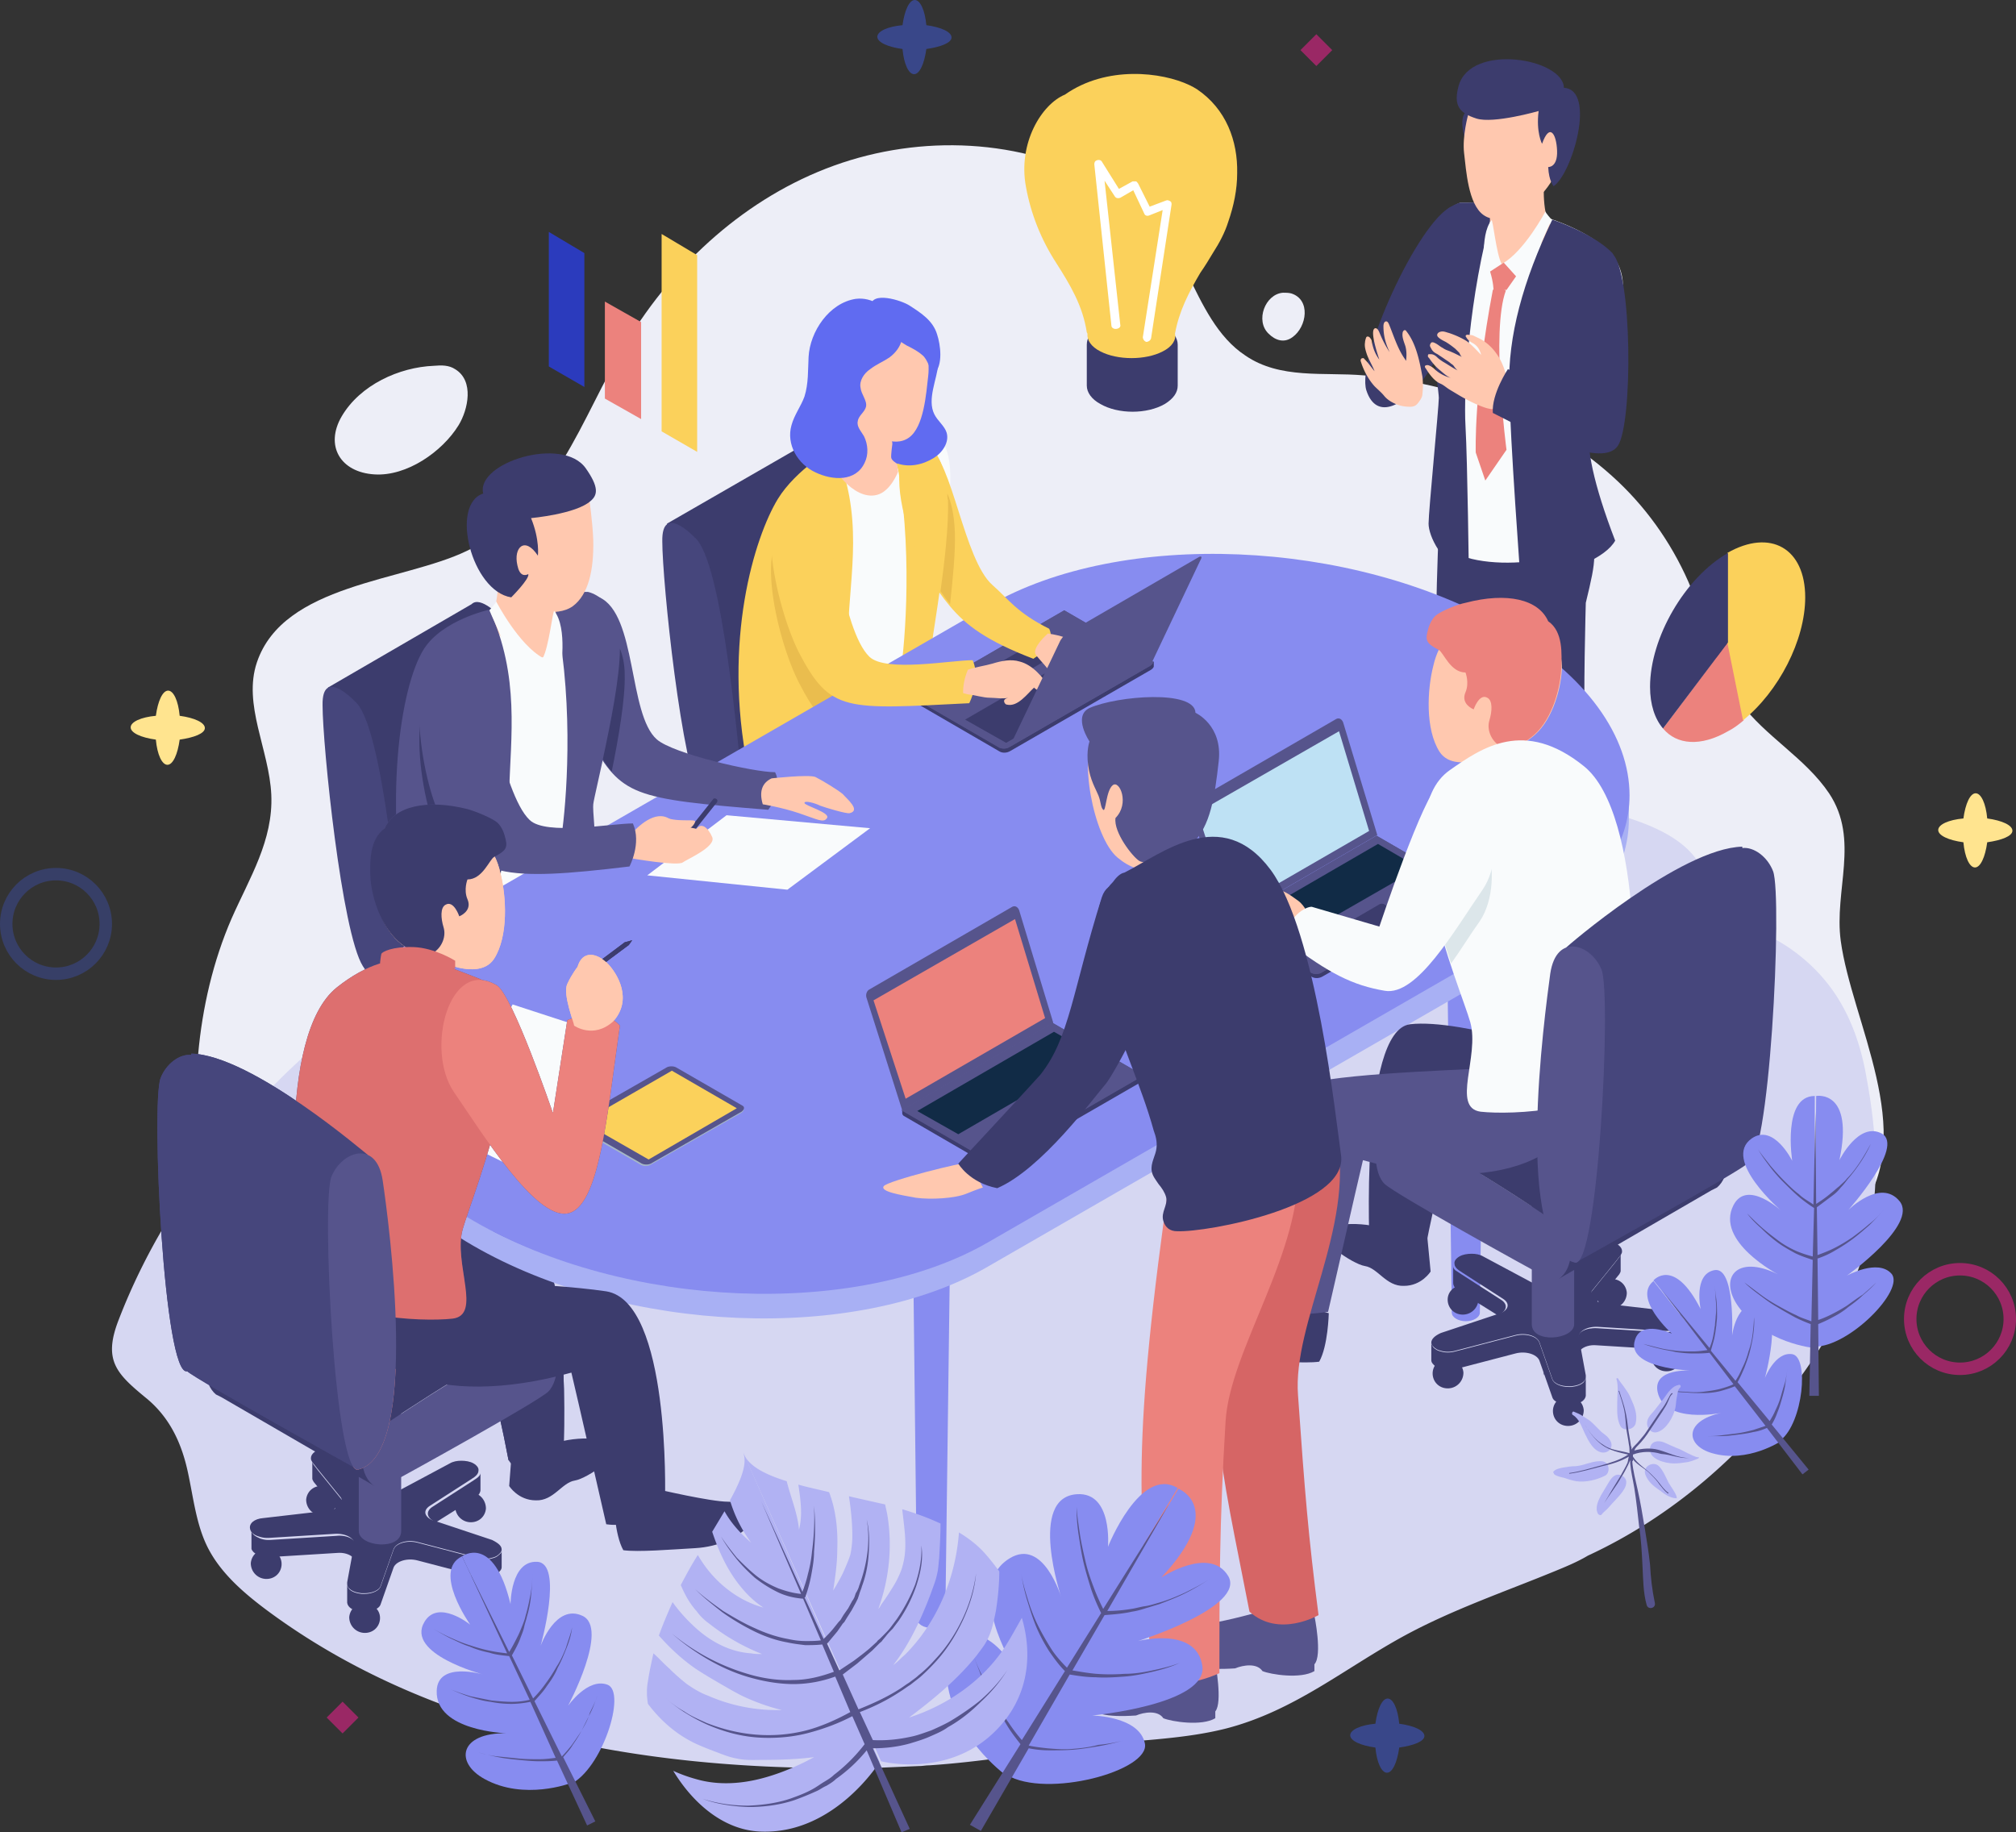 <svg width="648" height="589" fill="none" xmlns="http://www.w3.org/2000/svg"><rect width="100%" height="100%" fill="#333333" stroke="none"/><path fill-rule="evenodd" clip-rule="evenodd" d="M81.051 421.907c-14.282-25.031-19.775-54.453-17.358-82.997 1.319-14.93 4.834-30.081 10.767-43.694 5.712-12.954 13.402-25.031 12.743-39.742-.66-14.491-9.228-28.983-4.614-42.596 8.569-25.25 47.02-25.909 67.453-35.79 29.223-13.832 36.034-41.718 51.414-67.188 15.38-25.47 38.67-46.548 66.574-56.648 27.904-10.1 60.423-8.783 86.349 5.708 12.744 7.246 20.873 16.029 27.245 28.983 4.834 9.881 9.668 20.42 18.676 26.349 11.206 7.685 25.268 5.269 38.011 6.367 29.003 2.415 58.006 12.735 79.758 32.277 10.546 9.441 18.895 21.078 24.608 34.033 5.493 12.735 8.349 27.226 16.698 38.864 8.13 10.978 20.874 17.785 28.564 29.202 9.887 14.931 1.538 31.179 3.735 47.427 3.515 25.909 24.828 61.918 6.372 86.51-7.471 9.881-18.237 9.002-29.442 8.783-14.721 0-30.541-1.098-44.603-5.709-12.084-3.952-23.949-8.783-36.693-9.222-9.448-.439-18.895-1.098-28.343-1.317-6.152 0-12.305 1.756-18.457 2.195-12.743 1.318-25.707 2.635-38.45 3.953-28.563 3.074-56.907 5.928-85.47 9.002-54.27 5.709-108.54 11.417-163.03 17.126-17.578 1.757-35.155 3.733-52.732 5.489-1.538.659-19.116 3.733-19.775 2.635z" fill="#EDEEF7"/><path fill-rule="evenodd" clip-rule="evenodd" d="M499.612 505.124c-16.039 6.587-32.738 12.295-48.118 20.639-19.335 10.539-35.374 24.153-57.346 29.861-14.721 3.733-30.541 3.733-45.701 5.709-16.479 2.196-33.177 5.05-49.876 6.148-1.099 0-1.977.22-3.076.22-5.273.219-10.327.439-15.6.658h-9.448c-64.157.22-131.83-11.637-184.343-50.5-7.69-5.709-15.38-12.296-19.554-20.859-3.516-7.246-4.395-15.59-6.152-23.714-1.978-9.222-5.713-17.346-12.964-23.494-9.887-8.124-14.501-12.296-9.228-25.689 16.26-42.157 47.24-77.947 83.932-104.295 51.194-36.668 113.814-57.527 175.554-67.847 34.496-5.709 69.431-7.904 104.366-6.148a481.01 481.01 0 0125.048 1.976c7.91.878 15.819 2.855 23.729 2.635 19.775-.659 40.868 3.074 59.983 8.783 12.524 3.732 31.419 7.685 36.912 21.517 1.758 4.392 3.736 8.344 6.812 12.296 4.394 5.709 11.645 6.368 17.357 9.661 6.372 3.733 12.085 8.783 16.479 14.711 6.372 8.564 9.887 18.883 11.645 29.423 3.076 16.467 4.394 35.35.22 51.598-4.175 16.468-12.304 31.838-22.411 45.451-17.797 23.933-40.428 43.694-67.454 56.21-3.295 1.976-7.03 3.513-10.766 5.05z" fill="#D6D7F2"/><path fill-rule="evenodd" clip-rule="evenodd" d="M458.745 397.317c-1.538-1.537-5.933-.219-14.722-2.634-8.788-2.416-17.797-.879-19.115 1.317-1.538 2.196 9.668 10.32 13.842 10.978 4.175.659 6.811 6.587 12.524 6.368 5.713 0 8.569-4.611 8.569-4.611l-1.098-11.418zm-247.182 81.46s16.918 3.953 22.411 3.953c5.493 0 10.107 3.952 6.811 7.684-3.515 3.733-9.667 6.807-17.357 7.246-7.691.439-18.457 1.318-23.071.659-2.856-5.05-3.076-15.589-3.076-15.589l14.282-3.953zm201.261-60.601s-16.918 3.952-22.411 3.952c-5.493 0-10.107 3.952-6.811 7.685 3.515 3.733 9.667 6.807 17.357 7.246 7.69.439 18.456 1.317 23.07.658 2.857-5.05 3.077-15.589 3.077-15.589l-14.282-3.952zm-248.281 48.087c1.538-1.537 5.933-.22 14.721-2.635 8.789-2.415 17.798-.878 19.336 1.317 1.538 2.196-9.668 10.32-13.843 10.979-4.174.658-6.811 6.587-12.523 6.367-5.713 0-8.569-4.611-8.569-4.611l.878-11.417zm-3.295 31.837c0 .439-.22.879-.659 1.318-.66.658-1.319 1.098-2.417 1.317-1.319.439-3.076.439-4.614 0l-19.336-5.05c-3.295-.878-6.811.22-7.69 2.196l-4.174 11.857c-.44 1.536-2.857 2.415-5.273 2.415h-.879c-1.758-.22-3.076-.659-3.955-1.537-.44-.439-.659-.878-.659-1.318v-.658l1.538-8.344.659-3.733c.439-1.976-2.637-3.732-6.152-3.513l-21.313 1.318h-.659c-.879 0-1.758-.22-2.417-.439-1.538-.44-2.636-1.318-2.856-2.416-.44-1.756 1.318-3.293 4.174-3.513l20.874-2.415c.878 0 1.757-.439 2.416-.659 1.758-.878 2.637-2.415 1.538-3.732l-7.47-9.222-1.538-1.976c-.22-.44-.44-.659-.44-1.098v-.22c0-1.098 1.099-2.196 2.857-2.854 2.637-.659 5.713-.22 7.251 1.317L120.6 477.9c1.758 1.757 5.932 2.196 8.349.878l15.6-8.343c1.099-.659 2.417-.879 3.735-.879 1.319 0 2.857.22 3.955.879 1.099.658 1.758 1.537 1.538 2.415 0 .659-.439 1.317-1.318 1.976l-1.318.878-12.964 8.344c-2.416 1.537-1.757 3.733 1.319 4.83h.219l18.457 6.148c2.197 1.098 3.076 1.977 3.076 3.074z" fill="#3C3C6D"/><path fill-rule="evenodd" clip-rule="evenodd" d="M108.296 485.582l-7.471-9.222c-.22-.439-.439-.658-.439-1.097v-5.49c0 .44.219.659.439 1.098l1.538 1.976 7.471 9.222c1.098 1.098.219 2.635-1.538 3.513zm5.932 11.42l-.659 3.733c-1.099-1.098-3.076-1.756-5.273-1.537l-21.313 1.317h-.659c-2.637 0-5.053-1.097-5.493-2.634v-5.709c.22 1.098 1.318 1.756 2.856 2.415.66.22 1.538.439 2.417.439h.66l21.312-1.317c3.515-.439 6.592 1.317 6.152 3.293zm47.02 1.097v5.709c0 .439-.22.878-.659 1.318-1.319 1.537-4.395 2.195-7.031 1.537l-19.335-5.05c-3.296-.879-6.812.219-7.69 2.195l-4.175 11.857c-.44 1.537-2.856 2.415-5.273 2.415h-.879c-2.637-.219-4.394-1.317-4.614-2.854v-5.709c0 .439.439.878.659 1.317.879.879 2.197 1.318 3.955 1.537h.879c2.636 0 4.833-1.098 5.273-2.415l4.175-11.857c.659-1.976 4.394-3.074 7.69-2.195l19.335 5.05c1.538.439 3.296.439 4.614 0 1.098-.22 1.758-.659 2.417-1.318.659-.439.659-.878.659-1.537zm-6.811-24.591v5.489c0 .659-.44 1.537-1.319 2.196l-12.963 8.124c-2.856-1.098-3.516-3.294-1.318-4.831l12.963-8.343 1.318-.879c.659-.439 1.319-1.097 1.319-1.756z" fill="#3C3C6D"/><path fill-rule="evenodd" clip-rule="evenodd" d="M161.028 508.418c-.22 2.635-2.417 4.611-5.273 4.392-2.637-.22-4.614-2.416-4.614-5.05.219-2.635 2.417-4.611 5.273-4.392 2.636.22 4.834 2.415 4.614 5.05zm-38.89 12.078c-.22 2.635-2.417 4.611-5.273 4.392-2.637-.22-4.615-2.415-4.615-5.05.22-2.635 2.417-4.611 5.274-4.392 2.856.22 4.833 2.416 4.614 5.05zm-31.639-17.347c-.22 2.635-2.417 4.611-5.274 4.391-2.636-.219-4.614-2.415-4.614-5.05.22-2.635 2.417-4.611 5.273-4.391 2.857 0 4.834 2.415 4.615 5.05zm17.797-20.422c-.22 2.635-2.417 4.611-5.273 4.391-2.637-.219-4.614-2.415-4.614-5.05.22-2.635 2.417-4.611 5.273-4.391 2.856 0 4.834 2.415 4.614 5.05zm47.898 2.199c-.22 2.635-2.417 4.611-5.273 4.392-2.637-.22-4.614-2.416-4.614-5.051.219-2.634 2.417-4.611 5.273-4.391 2.636 0 4.614 2.415 4.614 5.05z" fill="#3C3C6D"/><path fill-rule="evenodd" clip-rule="evenodd" d="M128.949 492.17c0 6.368-13.622 5.05-13.622 0v-44.572h13.622v44.572z" fill="#56548C"/><path fill-rule="evenodd" clip-rule="evenodd" d="M112.251 407.199s39.109-13.394 55.808-11.418c16.479 1.976 12.963 73.555 12.963 73.555s-8.789 1.537-17.577 0c-3.735-19.98-9.668-41.718-9.668-41.718s-36.033 10.32-41.307 5.27c-5.493-5.27-.219-25.689-.219-25.689z" fill="#3C3C6D"/><path fill-rule="evenodd" clip-rule="evenodd" d="M112.251 407.199s39.109-13.394 55.808-11.418c16.479 1.976 12.963 73.555 12.963 73.555-1.318 2.635-12.084 8.344-17.577 0-3.735-19.98-9.668-41.718-9.668-41.718s-36.033 10.32-41.307 5.27c-5.493-5.27-.219-25.689-.219-25.689z" fill="#3C3C6D"/><path fill-rule="evenodd" clip-rule="evenodd" d="M176.189 447.379c-3.516 3.293-45.042 26.348-52.952 30.52-.879.439-2.197.659-3.076 0-4.395-2.854-6.592-12.515 1.757-18.663 2.417-1.757 46.8-31.618 53.831-29.642h.22c.22 0 .439.219.659.439 3.735 2.635 3.296 13.833-.439 17.346z" fill="#56548C"/><path fill-rule="evenodd" clip-rule="evenodd" d="M175.969 429.374c-7.031-1.977-51.414 27.885-53.831 29.641-8.349 6.148-6.152 16.029-1.758 18.664l-49.216-28.544-1.758-.878c-3.955-3.294-5.493-12.296 2.636-18.225 2.417-1.756 47.899-32.276 54.051-29.422l.439.22 49.437 28.544zm109.419-202.443c-1.318-10.539-6.152-73.995-15.6-81.24 0 0-6.372-6.807-9.228-3.953l-46.141 26.568 2.198 28.764 19.994 65.651 44.822-25.909c2.857-.44 4.614-4.392 3.955-9.881z" fill="#3C3C6D"/><path fill-rule="evenodd" clip-rule="evenodd" d="M223.208 172.698c9.228 7.246 14.282 70.701 15.6 81.241 1.318 10.539-6.152 14.711-12.963 3.952-6.812-10.759-12.964-71.14-12.964-83.875-.219-12.516 10.327-1.318 10.327-1.318z" fill="#46467C"/><path fill-rule="evenodd" clip-rule="evenodd" d="M298.132 138.005c-12.964-.659-34.935 14.711-44.823 27.226-9.887 12.516-3.735 26.129-.439 39.523 3.296 13.393-1.758 46.987-1.758 50.281 15.161 10.32 52.073 11.637 56.248-3.294 1.757-16.467-10.327-33.813-10.327-43.474.439-21.079 18.017-64.114 1.099-70.262z" fill="#F9FBFC"/><path fill-rule="evenodd" clip-rule="evenodd" d="M286.706 140.859c6.811 29.203 4.614 60.821 3.076 73.116-1.538 12.296-1.758 53.575-1.758 53.575 9.888-5.05 14.721-14.272 14.941-18.663.22-4.172-3.735-39.962-3.296-42.816.22-2.854 5.274-30.52 4.834-45.451-.439-14.93-6.152-17.126-6.152-17.126l-12.744-5.709 1.099 3.074z" fill="#FBD15B"/><path fill-rule="evenodd" clip-rule="evenodd" d="M287.805 148.324l1.757.659c-.219.878-.439 1.756-.439 2.854 0-.219 0-.439-.22-.439l-1.098-3.074zm-19.775-4.39c9.887 21.298 5.054 40.839 4.614 58.185-.439 17.566-9.448 66.53-9.448 66.53-17.357-4.392-19.554-16.029-22.85-21.957-8.13-40.84 2.197-73.995 9.667-86.291 5.933-9.661 18.017-16.467 18.017-16.467z" fill="#FBD15B"/><path fill-rule="evenodd" clip-rule="evenodd" d="M257.044 170.943c-16.039-3.952-7.91 34.033 0 48.964 3.955 7.685 7.251 12.076 12.085 14.491 1.538-10.32 3.076-20.859 3.515-28.105-4.174-13.613-7.25-31.178-15.6-35.35z" fill="#EABD4E"/><path d="M190.69 309.27l9.008-6.368h3.076l-1.318 1.976-9.667 6.588-1.099-2.196z" fill="#3C3C6D"/><path fill-rule="evenodd" clip-rule="evenodd" d="M176.408 279.408c-1.318-10.54-6.152-73.995-15.6-81.241 0 0-6.372-6.807-9.228-3.952l-46.141 26.787 2.198 28.764 19.994 65.651 44.822-25.909c2.857-.659 4.614-4.392 3.955-10.1z" fill="#3C3C6D"/><path fill-rule="evenodd" clip-rule="evenodd" d="M114.008 225.394c9.228 7.245 14.282 70.701 15.6 81.24 1.319 10.539-6.152 14.711-12.963 3.952-6.811-10.759-12.963-71.14-12.963-83.875-.22-12.515 10.326-1.317 10.326-1.317z" fill="#46467C"/><path fill-rule="evenodd" clip-rule="evenodd" d="M466.435 66.426c-10.766 5.27-30.541 48.744-27.245 59.064 3.296 10.1 12.524 4.611 18.896-4.392 8.569-12.295 17.357-39.083 16.259-45.89-1.099-6.806-7.91-8.782-7.91-8.782z" fill="#3C3C6D"/><path fill-rule="evenodd" clip-rule="evenodd" d="M469.071 291.922s-16.698 19.322-21.092 20.639c-4.395 1.318-.44 5.929 3.076 6.148 3.515.22 14.281-.219 17.357-3.293 3.076-3.074 12.085-6.368 12.085-6.368 0-10.1-2.417-16.467-2.417-16.467l-9.009-.659z" fill="#56548C"/><path fill-rule="evenodd" clip-rule="evenodd" d="M463.139 154.693s-2.197 43.036-1.318 57.088 4.174 84.095 4.174 84.095c9.009 1.976 14.941 0 14.941 0 3.076-53.575 2.856-69.164 3.735-77.069.879-7.904 1.978-31.179 1.978-31.179 6.372-13.174-.22-30.52-3.516-34.691-3.076-4.172-19.994 1.756-19.994 1.756z" fill="#3C3C6D"/><path fill-rule="evenodd" clip-rule="evenodd" d="M496.097 310.366c-.659 7.904-3.296 17.126-4.175 21.737-.879 4.611.879 7.465 1.978 9.002 1.098 1.537 14.281-2.854 16.259-7.904 1.757-5.05-1.978-9.661-2.197-19.103-4.175-7.904-11.865-3.732-11.865-3.732z" fill="#56548C"/><path fill-rule="evenodd" clip-rule="evenodd" d="M476.981 157.985s2.198 39.083 5.933 52.258c3.515 12.954 6.811 51.159 8.349 57.966 1.538 6.587 3.516 47.866 3.516 47.866 8.349 1.976 14.721 0 14.721 0-.22-38.645.659-69.823 0-80.363-.66-10.539.219-41.937.219-41.937 3.516-14.492 3.736-16.468 0-26.129-3.515-9.88-19.115-17.565-32.738-9.661z" fill="#3C3C6D"/><path fill-rule="evenodd" clip-rule="evenodd" d="M469.511 65.108c12.084-.44 39.769 5.709 48.997 17.346 9.228 11.637-4.175 32.276-7.251 44.792-3.076 12.515 1.538 43.694 1.538 46.548-14.282 9.442-48.557 10.54-52.293-3.513-1.538-15.37 1.978-33.374 2.198-42.376-.879-19.103-9.229-57.088 6.811-62.797z" fill="#F9FBFC"/><path fill-rule="evenodd" clip-rule="evenodd" d="M479.838 67.964c-7.691 27.007-9.448 57.527-8.789 68.944.659 11.418 1.098 48.745 1.098 48.745-9.008-4.831-12.963-13.394-12.963-17.346 0-3.953 3.296-37.547 3.296-40.401 0-2.635-4.614-33.594-3.296-47.427 1.318-13.833 10.327-15.37 10.327-15.37h11.645l-1.318 2.855zm-7.471-32.718c-5.273 1.757 0 13.613 0 13.613V35.246z" fill="#3C3C6D"/><path fill-rule="evenodd" clip-rule="evenodd" d="M471.928 36.784s-1.978 7.026-1.318 12.515c.659 5.49 1.318 16.248 6.152 19.761 4.833 3.513 11.864-.658 16.478-4.39 4.615-3.953 9.448-11.199 9.668-19.762 0-8.783-3.296-19.322-15.82-18.883-12.743.659-15.16 10.759-15.16 10.759z" fill="#FFC8AF"/><path fill-rule="evenodd" clip-rule="evenodd" d="M496.316 56.984s-.878 11.198 1.978 15.37c.22 2.855-7.69 14.492-15.6 12.516-4.614-1.098-3.955-6.588-3.955-6.588.44-4.171 0-13.832 0-13.832l17.577-7.466z" fill="#FFC8AF"/><path fill-rule="evenodd" clip-rule="evenodd" d="M468.852 27.562c-1.758 6.367.219 8.782 5.712 10.54 5.493 1.756 19.995-2.416 19.995-2.416-.879 6.806 1.098 10.54 1.098 10.54 2.417-6.807 4.614-3.294 4.834 2.195.22 5.489-2.856 5.27-2.856 5.27.219 4.61 1.757 6.147 1.757 6.147 5.933-3.952 13.843-30.959 3.296-31.617-.22-9.442-29.881-14.492-33.836-.66zm30.101 43.036c-9.448 19.76-14.281 37.546-13.842 53.794.22 16.248 3.735 63.455 3.735 63.455 16.259-3.952 27.245-8.563 30.321-14.052-7.031-18.224-9.448-30.52-8.129-35.79 1.318-5.269 13.622-44.792 7.25-56.648-6.152-6.368-19.335-10.76-19.335-10.76z" fill="#3C3C6D"/><path fill-rule="evenodd" clip-rule="evenodd" d="M496.756 67.96c0 .44 1.977 2.636 1.977 2.636s-3.955 8.782-5.493 12.735c-1.538 3.952-5.273 7.245-5.273 7.245l-5.273-5.708c7.251-3.953 14.062-16.907 14.062-16.907z" fill="#F9FBFC"/><path fill-rule="evenodd" clip-rule="evenodd" d="M479.398 70.816c.44-.659 1.538 10.978 3.296 14.052-3.296 3.074-5.273 3.953-5.273 3.953s-1.978-13.174 1.977-18.005z" fill="#F9FBFC"/><path fill-rule="evenodd" clip-rule="evenodd" d="M483.353 84.43l-4.394 2.854c1.099 3.513 1.099 5.928 1.099 5.928h4.174l3.076-4.39-3.955-4.392z" fill="#EC827D"/><path fill-rule="evenodd" clip-rule="evenodd" d="M479.838 93.212c-6.152 32.276-5.493 52.257-5.493 52.257l3.076 9.002 6.811-9.88s-5.053-37.986-.22-51.16c-2.636-1.976-4.174-.22-4.174-.22z" fill="#EC827D"/><path fill-rule="evenodd" clip-rule="evenodd" d="M188.932 190.483c-12.963-.659-41.307 8.344-51.194 20.859-9.887 12.516 2.637 32.496 5.932 45.89 3.296 13.394-1.757 46.988-1.757 50.281 15.16 10.32 52.073 11.637 56.247-3.293 1.758-16.468-10.327-33.814-10.327-43.475.66-20.859 18.237-64.114 1.099-70.262z" fill="#F9FBFC"/><path fill-rule="evenodd" clip-rule="evenodd" d="M177.727 193.336c6.811 29.202 4.614 60.82 3.076 73.116-1.538 12.296-1.758 53.575-1.758 53.575 9.887-5.05 14.721-14.272 14.941-18.664.219-4.171-3.736-39.961-3.296-42.815.22-2.855 9.008-36.668 8.569-51.599-.44-14.931-10.327-16.687-10.327-16.687h-12.524l1.319 3.074z" fill="#56548C"/><path fill-rule="evenodd" clip-rule="evenodd" d="M189.372 160.184s1.098 7.465 1.318 13.394c.22 9.661-1.538 17.565-6.592 21.298-5.273 3.732-14.94 1.317-19.774-2.855-4.834-4.171-7.91-14.052-8.13-23.274 0-9.441 3.736-20.859 17.138-20.2 13.623.658 16.04 11.637 16.04 11.637z" fill="#FFC8AF"/><path fill-rule="evenodd" clip-rule="evenodd" d="M159.929 181.48s1.099 12.077-2.197 16.468c-.219 3.074 8.13 15.589 16.699 13.394 5.053-1.318 4.394-7.026 4.394-7.026-.439-4.392 0-14.931 0-14.931l-18.896-7.905z" fill="#FFC8AF"/><path fill-rule="evenodd" clip-rule="evenodd" d="M188.273 150.521c-7.47-10.539-35.375-1.756-32.958 8.124-10.766 3.514-3.735 31.399 9.009 33.375 0 0 5.932-5.928 5.493-7.465-1.319.658-2.857.439-3.516-2.855-1.318-5.709 2.417-9.441 6.592-3.074 0 0 .659-5.05-2.197-12.076 0 0 14.501-1.317 19.115-5.489 2.417-1.976 2.637-4.611-1.538-10.54z" fill="#3C3C6D"/><path fill-rule="evenodd" clip-rule="evenodd" d="M157.293 195.973c9.887 21.298 6.811 41.059 6.371 58.624-.439 17.566-9.448 66.53-9.448 66.53-17.357-4.392-19.554-16.029-22.85-21.957-8.13-40.84-2.856-78.167 4.834-90.462 5.932-9.442 21.093-12.735 21.093-12.735z" fill="#56548C"/><path fill-rule="evenodd" clip-rule="evenodd" d="M163.445 259.209c-5.054-14.491-9.448-34.472-18.017-38.644-16.039-3.952-11.206 36.229-3.296 51.379 4.834 9.222 9.668 14.272 17.578 16.468 1.757-10.32 3.295-21.298 3.735-29.203z" fill="#3C3C6D"/><path fill-rule="evenodd" clip-rule="evenodd" d="M159.49 193.336c0 .439-2.198 2.854-2.198 2.854s4.395 9.661 5.933 13.833c1.538 4.172 5.712 7.685 5.712 7.685l5.713-6.148c-7.91-4.172-15.16-18.224-15.16-18.224z" fill="#F9FBFC"/><path fill-rule="evenodd" clip-rule="evenodd" d="M178.166 196.412c-.44-.659-1.758 11.856-3.735 15.15 3.515 3.513 5.712 4.391 5.712 4.391s2.417-14.052-1.977-19.541z" fill="#F9FBFC"/><path d="M156.414 306.417l143.475 82.778 177.532-102.539-143.475-82.777-177.532 102.538z" fill="#83C9FF"/><path d="M167.18 308.831c-2.416 1.318-6.371 1.318-8.788 0-2.417-1.317-2.417-3.733 0-5.05 2.417-1.317 6.372-1.317 8.788 0 2.417 1.537 2.417 3.733 0 5.05zm308.264-19.543c-2.417 1.317-6.372 1.317-8.789 0s-2.417-3.733 0-5.05c2.417-1.317 6.372-1.317 8.789 0s2.417 3.513 0 5.05z" fill="#83C9FF"/><path d="M474.345 423.884c-1.758 1.098-4.614 1.098-6.372 0s-1.758-2.635 0-3.732c1.758-1.098 4.614-1.098 6.372 0 1.758 1.097 1.758 2.634 0 3.732z" fill="#878CF0"/><path d="M464.897 286.652l1.758 135.255h9.008l1.758-135.255h-12.524z" fill="#878CF0"/><path d="M303.845 387.655c-2.417 1.318-6.372 1.318-8.789 0-2.417-1.317-2.417-3.732 0-5.05 2.417-1.317 6.372-1.317 8.789 0 2.416 1.537 2.416 3.733 0 5.05z" fill="#83C9FF"/><path d="M302.526 522.47c-1.758 1.098-4.614 1.098-6.372 0-1.757-1.098-1.757-2.635 0-3.733 1.758-1.097 4.614-1.097 6.372 0 1.758.879 1.758 2.635 0 3.733z" fill="#878CF0"/><path d="M293.298 385.238l1.538 135.254h9.008l1.758-135.254h-12.304z" fill="#878CF0"/><path d="M338.12 210.026c-2.416 1.318-6.371 1.318-8.788 0-2.417-1.317-2.417-3.732 0-5.05 2.417-1.317 6.372-1.317 8.788 0 2.417 1.537 2.417 3.733 0 5.05zm-1.098 134.815c-1.758 1.098-4.614 1.098-6.372 0s-1.758-2.635 0-3.732c1.758-1.098 4.614-1.098 6.372 0 1.757.878 1.757 2.634 0 3.732z" fill="#83C9FF"/><path d="M327.574 207.609l1.758 135.255h9.008l1.538-135.255h-12.304z" fill="#83C9FF"/><path d="M523.562 255.477c0 15.589-9.448 30.3-28.564 41.278L317.467 399.074c-42.406 24.373-116.45 21.299-165.447-6.806-26.147-15.15-39.989-34.473-40.428-52.916v8.124c.439 18.444 14.281 37.766 40.428 52.916 48.997 28.324 123.041 31.398 165.447 6.806l177.531-102.319c19.116-10.978 28.564-25.909 28.564-41.498v-7.904z" fill="#A8B0F4"/><path d="M152.239 392.487c48.997 28.325 123.042 31.398 165.447 6.807l177.532-102.319c19.115-10.979 28.563-25.909 28.563-41.279 0-18.883-13.622-38.644-40.428-54.233-48.997-28.325-123.041-31.399-165.447-6.807L140.375 296.975c-19.775 11.417-29.003 26.787-28.564 42.596.44 18.444 14.062 37.766 40.428 52.916z" fill="#878CF0"/><path fill-rule="evenodd" clip-rule="evenodd" d="M469.511 285.339l-26.806-15.37-45.042 26.128-3.515.44v.878c0 .439.22.659.439.878l27.245 15.809c.879.439 2.197.439 3.296-.22l45.262-26.128c.659-.439.879-.878.879-1.098v-1.537l-1.758.22z" fill="#3C3C6D"/><path fill-rule="evenodd" clip-rule="evenodd" d="M442.705 268.432l-48.557 28.105-11.425-36.009c-.44-1.098 0-2.415.879-2.854l45.92-26.568c.879-.439 1.758 0 2.198 1.098l10.985 36.228z" fill="#56548C"/><path fill-rule="evenodd" clip-rule="evenodd" d="M440.069 267.116l-44.822 25.909-10.327-31.838 45.481-26.128 9.668 32.057z" fill="#BEE1F4"/><path fill-rule="evenodd" clip-rule="evenodd" d="M470.17 286.437l-45.262 26.129c-.878.659-2.417.659-3.295.22l-27.685-16.029 48.558-28.105 27.684 16.029c1.099.219 1.099 1.098 0 1.756z" fill="#56548C"/><path fill-rule="evenodd" clip-rule="evenodd" d="M470.17 286.437l-45.262 26.129c-.878.659-2.417.659-3.295.22l-27.685-16.029 48.558-28.105 27.684 16.029c1.099.219 1.099 1.098 0 1.756z" fill="#56548C"/><path fill-rule="evenodd" clip-rule="evenodd" d="M456.108 278.974l-43.943 25.25-13.183-7.465 43.943-25.47 13.183 7.685z" fill="#112B46"/><path fill-rule="evenodd" clip-rule="evenodd" d="M449.956 294.782l-10.547 6.147c-.659.44-1.538.44-1.977 0l-5.053-2.854c-.44-.219-.44-.878.219-1.098l10.547-6.148c.659-.439 1.538-.439 1.977 0l5.054 2.855c.439.219.439.658-.22 1.098z" fill="#3C3C6D"/><path d="M142.792 364.162c1.098-2.196 21.971-41.279 21.971-41.279l30.98 10.1s-18.236 48.085-20.653 46.988c-2.417-.879-32.298-15.809-32.298-15.809zm65.256-82.777l25.487-19.323 46.141 4.172-26.586 19.761-45.042-4.61z" fill="#F9FBFC"/><path d="M239.028 356.259h-.439s-.22 0-.22-.22l-21.313-12.295c-.879-.44-2.417-.44-3.296.219l-28.782 16.468c-.22 0-.22.219-.44.219h-.439v.659c0 .22.219.659.659.878l21.312 12.296c.879.439 2.417.439 3.296-.219l28.783-16.468c.44-.22.879-.659.879-1.098v-.439z" fill="#A5B7C6"/><path d="M206.29 374.043l-21.313-12.296c-.878-.439-.659-1.318.22-1.976l28.783-16.468c.879-.659 2.417-.659 3.296-.22l21.312 12.296c.879.439.66 1.318-.219 1.976l-28.783 16.468c-.879.659-2.417.659-3.296.22z" fill="#56548C"/><path d="M208.487 372.724l-21.092-12.077 28.563-16.467 20.873 12.076-28.344 16.468z" fill="#FBD15B"/><path fill-rule="evenodd" clip-rule="evenodd" d="M192.667 192.02c12.085 5.489 9.229 37.546 18.457 45.67 5.273 4.611 30.98 10.539 38.011 10.539 2.856 5.709-2.197 12.077-2.197 12.077-43.944-3.514-47.02-4.611-57.127-22.177-7.47-13.833-13.183-49.842 2.856-46.109z" fill="#56548C"/><path d="M248.036 250.206s11.865-1.318 14.062-.439c2.197 1.098 7.251 4.172 8.789 5.489 1.318 1.537 5.932 5.27 2.197 6.148-1.099.219-7.69-1.757-9.448-2.415-1.757-.879-5.053-1.757-5.053-.879 0 .879 8.349 3.074 7.25 4.831-1.098 1.756-3.076.439-9.008-1.537-5.932-1.976-11.645-2.855-11.645-2.855-1.318-4.391 0-7.026 2.856-8.343z" fill="#FFC8AF"/><path d="M229.141 257.012l-8.569 10.759c-.22.22-.22.878.219 1.098.22.219.879.219 1.099-.22l8.569-10.758c.22-.22.22-.879-.22-1.098-.439-.22-.879-.22-1.098.219z" fill="#3C3C6D"/><path fill-rule="evenodd" clip-rule="evenodd" d="M213.321 262.5c3.735 1.976 10.107.659 10.107 1.537 0 .659-1.318 2.854-3.955 2.854-2.637-.219-6.152-4.391-6.152-4.391z" fill="#FFC8AF"/><path fill-rule="evenodd" clip-rule="evenodd" d="M202.774 268.208c2.198-2.415 7.691-7.904 12.305-5.05 4.394 2.855 7.47 2.855 8.788 3.294 1.538-2.196 3.735-.439 5.054 2.635 1.318 3.074-7.91 7.026-9.448 8.124-1.538 1.317-16.699-1.318-16.699-1.318v-7.685z" fill="#FFC8AF"/><path fill-rule="evenodd" clip-rule="evenodd" d="M145.428 211.562c12.084 5.929 15.6 43.255 24.828 52.038 5.273 5.05 26.146 1.098 33.177 1.098 2.856 6.367-1.098 13.833-1.098 13.833-40.209 4.83-50.535 3.732-60.642-15.59-7.471-15.15-12.305-55.551 3.735-51.379z" fill="#56548C"/><path fill-rule="evenodd" clip-rule="evenodd" d="M483.793 119.561c-1.099-3.952-3.516-7.685-6.812-9.88-.879-.659-1.977-1.098-2.856-1.537-.439-.22-.879-.439-1.318-.439-.44 0-1.099-.22-1.538 0-.22.219-.22.439 0 .658.439.879 1.318 1.537 2.197 1.976 1.538.879 2.197 2.196 2.636 3.733-1.538-1.537-2.856-3.074-4.614-4.391-1.757-1.098-3.735-1.976-5.712-2.635-.879-.22-1.758-.659-2.637-.439-1.098.219-1.538 1.098-.879 1.756.659.659 1.538 1.098 2.417 1.537 1.099.659 1.978 1.318 3.076 2.196l1.319 1.317c.219.439.439 1.098.878 1.318-1.098-.439-2.197-1.098-3.295-1.537-.879-.439-1.978-.659-2.857-1.318-.879-.439-1.538-1.097-2.417-1.537-.439-.219-.878-.439-1.318-.219-.22.219-.439.659-.439.878 0 .439.219.659.439 1.098.44.878 1.099 1.317 1.978 1.756l1.977 1.318c.879.659 1.758 1.098 2.417 1.756.439.22.879.659 1.098 1.098.22.22.66.879 1.099 1.098-1.758-.878-3.296-1.976-4.834-2.854-.659-.439-1.318-.879-1.757-1.318-.66-.658-1.319-1.098-2.198-1.098h-.659c-.219.22-.219.44-.219.659 0 .22.219.439.439.659.879 1.317 1.977 2.635 3.296 3.733 1.098.878 2.636 2.415 3.955 2.634a11.98 11.98 0 01-5.274-2.634c-.659-.659-1.538-1.318-2.416-1.537-.22 0-.66 0-.879.219-.22.22 0 .659.219.878 1.099 1.757 2.637 3.953 4.614 4.831 1.099.439 1.978 1.317 3.076 1.976l3.296 1.976c2.637 1.537 5.713 3.074 8.569 3.952.879.22 1.758.44 2.637.22.879 0 1.318-.22 1.977-.878 1.099-1.098 1.978-2.416 2.417-3.953.44-1.756.22-3.732-.22-5.489-.439 0-.659-.878-.878-1.537zm-26.586 1.537c-.879-4.831-1.978-10.54-5.054-14.492-.219-.22-.219-.439-.439-.439-.439-.22-.879.439-.879.878-.22 1.318.44 2.855.879 4.172.439 1.537.439 3.293.22 4.83 0-.219-.22-.219-.22-.439-2.417-3.293-3.735-7.685-5.273-11.417-.22-.439-.44-.879-.879-.879-.659 0-.879.879-.879 1.537 0 3.074.659 5.49 1.978 8.344-1.319-1.976-2.417-4.172-3.296-6.367-.22-.44-.44-1.098-1.099-1.318-2.417-.219.659 8.783 1.099 10.1-1.319-1.756-1.978-3.513-2.417-5.708 0-.44-.22-.879-.44-1.098-.219-.439-.878-.879-1.318-.439-.22.439-.439 1.317-.439 1.756-.22 1.318.219 2.635.659 3.952.659 1.757 1.758 3.513 2.417 5.27-1.099-1.317-1.978-2.635-3.076-3.733-.22-.219-.44-.658-.879-.439-.44 0-.659.659-.44 1.098.879 2.854 2.417 5.709 4.395 7.905 1.098 1.097 2.197 1.976 3.076 3.073.879 1.098 2.197 1.977 3.735 2.635 1.538.659 3.076.879 4.614.879 1.318 0 1.977-.44 2.637-1.318.659-.878 1.318-1.756 1.318-2.854.22-1.757.22-3.513 0-5.489z" fill="#FFC8AF"/><path fill-rule="evenodd" clip-rule="evenodd" d="M484.671 118.684l19.995 6.807c-1.978-26.129 2.636-53.794 13.622-43.914 6.372 5.709 6.592 54.453 1.758 61.699-4.834 7.246-25.707-3.074-40.208-10.539-.44-6.148 4.833-14.053 4.833-14.053z" fill="#3C3C6D"/><path fill-rule="evenodd" clip-rule="evenodd" d="M130.048 264.917c5.053-.878 11.645-.878 16.478.439 8.13 2.415 12.524 7.465 14.282 15.15 1.977 7.685 2.637 20.42-1.977 27.666-2.857 4.391-8.789 3.733-13.183 2.415-5.274-1.317-12.305-3.733-16.479-7.026-6.152-4.611-9.228-14.492-9.668-21.737-.22-6.148 2.856-15.59 10.547-16.907z" fill="#FFC8AF"/><path fill-rule="evenodd" clip-rule="evenodd" d="M123.676 266.233c-4.834 3.294-4.395 10.54-4.175 15.59.44 7.245 3.516 17.126 9.668 21.737 3.295 2.415 3.515 2.854 7.91 4.172.439-.22 1.318-.878 2.636-1.757 2.417-1.756 3.735-5.05 2.856-7.904-.878-2.855-1.098-6.368.66-7.246 2.636-1.537 4.394 3.733 4.394 3.733 1.538-.659 3.955-2.416 2.637-5.49-1.319-3.073 0-6.367 0-6.367 4.833 0 7.03-6.368 8.569-7.246 3.295-1.756 4.394-2.635 3.735-5.489-.44-1.976-1.099-3.952-2.637-5.489-1.758-1.537-7.251-3.733-9.667-4.392-13.183-3.293-23.51-.878-26.586 6.148z" fill="#56548C"/><path fill-rule="evenodd" clip-rule="evenodd" d="M153.338 314.319c-11.865-4.392-25.707-12.296-45.042 3.073-19.336 15.37-14.062 77.947-9.229 92.219 4.834 14.272 36.693 15.37 46.361 14.272 9.667-1.098.22-17.785 3.296-28.763 3.076-10.979 28.343-72.019 4.614-80.801z" fill="#56548C"/><path fill-rule="evenodd" clip-rule="evenodd" d="M159.71 316.737c5.053 3.074 18.016 41.059 18.016 41.059l4.614-29.861s10.767-5.051 16.919 1.756c-4.175 28.983-6.592 58.625-16.919 60.381-10.326 1.757-27.245-25.689-36.473-39.083-9.228-13.613-1.538-43.474 13.843-34.252z" fill="#56548C"/><path d="M191.129 310.147l9.668-7.246 2.417-.659-1.099 1.537-10.326 7.685-.66-1.317z" fill="#3C3C6D"/><path fill-rule="evenodd" clip-rule="evenodd" d="M184.537 329.691c0-.878-3.735-10.1-2.197-13.394 1.538-3.293 3.296-5.489 3.296-5.489 1.538-5.269 5.932-4.611 9.448-1.317 3.515 3.513 8.349 11.857 1.977 18.883-6.372 5.709-12.524 1.317-12.524 1.317z" fill="#FFC8AF"/><path fill-rule="evenodd" clip-rule="evenodd" d="M61.496 338.691v.44c-3.735-.44-8.13 2.854-9.887 7.465-3.077 8.124 1.098 96.171 8.569 94.195 2.416 2.415 54.929 31.618 54.929 31.618l3.076-101.221c0 .219-37.132-32.057-56.687-32.497z" fill="#46467C"/><path fill-rule="evenodd" clip-rule="evenodd" d="M115.107 472.409c-7.47 1.976-11.865-86.071-8.569-94.195 3.296-8.124 14.501-12.077 16.479 1.317 1.977 13.394 12.084 88.047-7.91 92.878z" fill="#EC827D"/><path fill-rule="evenodd" clip-rule="evenodd" d="M322.3 209.805c3.735 1.976 10.107.658 10.107 1.537 0 .878-1.318 2.854-3.955 2.854-2.636 0-6.152-4.391-6.152-4.391z" fill="#FFC8AF"/><path fill-rule="evenodd" clip-rule="evenodd" d="M311.754 215.732c2.197-2.415 7.69-7.905 12.304-5.05 4.394 2.854 7.47 2.854 8.789 3.293 1.538-2.195 3.735-.439 5.053 2.635 1.319 3.074-7.91 7.026-9.448 8.124-1.538 1.098-16.698-1.317-16.698-1.317v-7.685z" fill="#FFC8AF"/><path fill-rule="evenodd" clip-rule="evenodd" d="M509.06 340.667s-39.11-13.393-55.808-11.417c-16.479 1.976-12.963 73.555-12.963 73.555s8.788 1.537 17.577 0c3.735-19.98 9.667-41.718 9.667-41.718s36.034 10.32 41.307 5.27c5.713-5.27.22-25.69.22-25.69zm-48.997 90.902c0 .439.22.878.659 1.317.659.659 1.318 1.098 2.417 1.318 1.318.439 3.076.439 4.614 0l19.335-5.05c3.296-.878 6.811.219 7.69 2.195l4.175 11.857c.439 1.537 2.856 2.415 5.273 2.415h.879c1.758-.219 3.076-.658 3.955-1.537.439-.439.659-.878.659-1.317v-.659l-1.538-8.343-.659-3.733c-.44-1.976 2.636-3.733 6.152-3.513l21.313 1.317h.659c.879 0 1.757-.219 2.417-.439 1.538-.439 2.636-1.317 2.856-2.415.439-1.757-1.318-3.294-4.175-3.513l-20.873-2.415c-.879 0-1.758-.439-2.417-.659-1.757-.878-2.636-2.415-1.538-3.733l7.471-9.222 1.538-1.976c.219-.439.439-.658.439-1.098v-.219c0-1.098-1.099-2.196-2.856-2.854-2.637-.659-5.713-.22-7.251 1.317l-10.546 10.759c-1.758 1.756-5.933 2.195-8.35.878l-15.6-8.344c-1.098-.658-2.416-.878-3.735-.878-1.318 0-2.856.22-3.955.878-1.098.659-1.757 1.537-1.538 2.416 0 .658.44 1.317 1.319 1.976l1.318.878 12.963 8.344c2.417 1.537 1.758 3.732-1.318 4.83h-.22l-18.456 6.148c-1.977.878-3.076 1.976-3.076 3.074z" fill="#3C3C6D"/><path fill-rule="evenodd" clip-rule="evenodd" d="M513.015 418.832l7.47-9.221c.22-.44.44-.659.44-1.098v-5.49c0 .44-.22.659-.44 1.098l-1.538 1.976-7.47 9.222c-.879 1.318-.22 2.635 1.538 3.513zm-5.713 11.42l.66 3.733c1.098-1.098 3.076-1.756 5.273-1.537l21.312 1.317h.66c2.636 0 5.053-1.097 5.492-2.634v-5.709c-.219 1.098-1.318 1.756-2.856 2.415-.659.22-1.538.439-2.417.439h-.659l-21.312-1.317c-3.736-.22-6.592 1.317-6.153 3.293zm-11.205 10.76v1.098c.219-.44.219-.879 0-1.098z" fill="#3C3C6D"/><path fill-rule="evenodd" clip-rule="evenodd" d="M460.063 431.568v5.709c0 .439.22.878.659 1.317 1.318 1.537 4.394 2.196 7.031 1.537l19.335-5.05c3.296-.878 6.811.22 7.69 2.196l4.175 11.857c.439 1.537 2.856 2.415 5.273 2.415h.879c2.637-.22 4.394-1.317 4.614-2.854v-5.709c0 .439-.439.878-.659 1.317-.879.878-2.197 1.318-3.955 1.537h-.879c-2.636 0-4.834-1.098-5.273-2.415l-4.175-11.857c-.659-1.976-4.394-3.074-7.69-2.196l-19.335 5.051c-1.538.439-3.296.439-4.614 0-1.099-.22-1.758-.659-2.417-1.318-.439-.659-.659-1.098-.659-1.537zm7.031-24.591v5.489c0 .658.44 1.537 1.319 2.195l12.963 8.124c2.856-1.097 3.515-3.293 1.318-4.83l-12.963-8.344-1.318-.878c-.879-.439-1.319-1.098-1.319-1.756z" fill="#3C3C6D"/><path fill-rule="evenodd" clip-rule="evenodd" d="M460.502 441.891c.22 2.635 2.417 4.611 5.274 4.391 2.636-.219 4.614-2.415 4.614-5.05-.22-2.635-2.417-4.611-5.273-4.391-2.857 0-4.834 2.415-4.615 5.05zm38.671 12.074c.22 2.635 2.417 4.611 5.273 4.392 2.637-.22 4.614-2.416 4.614-5.051-.22-2.634-2.417-4.61-5.273-4.391-2.856 0-4.834 2.415-4.614 5.05zm31.639-17.566c.22 2.635 2.417 4.611 5.273 4.391 2.637-.219 4.614-2.415 4.614-5.05-.219-2.635-2.417-4.611-5.273-4.391-2.636.219-4.834 2.415-4.614 5.05zM513.015 416.2c.219 2.634 2.417 4.61 5.273 4.391 2.637-.22 4.614-2.415 4.614-5.05-.22-2.635-2.417-4.611-5.273-4.392-2.857.22-4.614 2.196-4.614 5.051zm-47.679 1.976c.22 2.635 2.417 4.611 5.273 4.392 2.637-.22 4.614-2.416 4.614-5.051-.219-2.634-2.417-4.611-5.273-4.391-2.856.22-4.834 2.415-4.614 5.05z" fill="#3C3C6D"/><path fill-rule="evenodd" clip-rule="evenodd" d="M492.361 425.643c0 6.367 13.623 5.05 13.623 0V381.07h-13.623v44.573z" fill="#56548C"/><path fill-rule="evenodd" clip-rule="evenodd" d="M445.122 380.633c3.516 3.293 45.042 26.348 52.952 30.52.879.439 2.197.659 3.076 0 4.394-2.855 6.591-12.516-1.758-18.663-2.417-1.757-46.8-31.618-53.831-29.642h-.219c-.22 0-.44.219-.659.439-3.516 2.854-3.296 14.052.439 17.346z" fill="#56548C"/><path fill-rule="evenodd" clip-rule="evenodd" d="M445.342 362.846c7.031-1.976 51.414 27.666 53.831 29.642 8.349 6.148 6.152 16.029 1.757 18.663l49.217-28.544 1.758-.878c3.955-3.293 5.493-12.296-2.637-18.224-2.417-1.757-47.898-32.277-54.05-29.422l-.44.219-49.436 28.544z" fill="#3C3C6D"/><path fill-rule="evenodd" clip-rule="evenodd" d="M420.734 294.557s-1.099-3.293-3.516-5.05c-2.417-1.756-5.712-4.172-7.47-3.293-1.538.878 3.735 5.05 3.735 5.05-5.713-2.196-11.205-2.635-13.622-2.855-2.417-.219-9.668 2.635-8.13 4.831 1.318 2.196 7.031 5.27 9.668 6.587 2.417 1.317 10.326 3.952 15.819 3.294 5.713-.879 3.516-8.564 3.516-8.564z" fill="#FFC8AF"/><path fill-rule="evenodd" clip-rule="evenodd" d="M509.06 345.939c1.758 26.348-28.124 38.864-70.969 27.007 0 0-2.856 12.076-11.205 48.744-11.865 1.757-19.335 0-19.335 0s-1.319-71.579 19.335-74.653c20.653-3.074 61.74-3.513 61.74-4.611l20.434 3.513z" fill="#56548C"/><path fill-rule="evenodd" clip-rule="evenodd" d="M491.483 198.389c-5.054-.878-11.645-.878-16.479.44-8.13 2.415-12.524 7.465-14.282 15.15-1.977 7.685-2.636 20.42 1.978 27.665 2.856 4.392 8.788 3.733 13.183 2.416 5.273-1.318 12.304-3.733 16.478-7.027 6.153-4.61 9.229-14.491 9.668-21.737.22-6.367-3.076-15.809-10.546-16.907z" fill="#FFC8AF"/><path fill-rule="evenodd" clip-rule="evenodd" d="M497.635 199.705c4.833 3.294 4.394 10.54 4.174 15.59-.439 7.246-3.515 17.126-9.667 21.737-3.296 2.415-3.516 2.855-7.91 4.172-.44-.22-1.318-.878-2.637-1.757-2.417-1.756-3.735-5.05-2.856-7.904s1.098-6.368-.659-7.246c-2.637-1.537-4.395 3.733-4.395 3.733-1.538-.659-3.955-2.415-2.636-5.489 1.318-3.074 0-6.368 0-6.368-4.834 0-7.031-6.367-8.569-7.246-3.296-1.756-4.395-2.634-3.735-5.489.439-1.976 1.098-3.952 2.636-5.489 1.758-1.537 7.251-3.733 9.668-4.172 13.403-3.513 23.51-1.098 26.586 5.928z" fill="#EC827D"/><path fill-rule="evenodd" clip-rule="evenodd" d="M465.996 247.57c10.326-7.246 23.949-16.687 43.064-1.318 19.335 15.37 17.797 82.558 13.183 96.83-4.833 14.272-36.693 15.37-46.36 14.272-9.448-1.317-.22-17.785-3.296-28.763-3.076-10.979-27.245-66.53-6.591-81.021z" fill="#F9FBFC"/><path fill-rule="evenodd" clip-rule="evenodd" d="M461.821 262.061c-1.099.659-2.417 2.855-3.955 5.929-.22 13.174 4.394 29.202 8.569 41.718 3.296-4.611 6.372-9.661 9.228-13.614 9.008-13.393 1.318-43.255-13.842-34.033z" fill="#DCE6EA"/><path fill-rule="evenodd" clip-rule="evenodd" d="M560.034 272.164v.439c3.735-.439 8.13 2.855 9.887 7.466 3.076 8.124-1.098 96.171-8.569 94.194-2.416 2.416-54.929 31.618-54.929 31.618l-3.076-101.221c-.22 0 36.913-32.057 56.687-32.496z" fill="#46467C"/><path fill-rule="evenodd" clip-rule="evenodd" d="M506.204 405.881c7.47 1.976 11.864-86.071 8.569-94.195-3.296-8.124-14.502-12.076-16.479 1.318-1.758 13.174-12.085 87.827 7.91 92.877z" fill="#56548C"/><path fill-rule="evenodd" clip-rule="evenodd" d="M462.7 251.962c-5.054 3.074-19.335 45.89-19.335 45.89l-21.752-6.367c-2.857 0-9.229 5.05-7.91 11.198 13.622 10.319 21.093 14.052 31.419 15.809 10.327 1.756 22.192-19.103 31.42-32.497 9.228-13.393 1.538-43.474-13.842-34.033z" fill="#F9FBFC"/><path fill-rule="evenodd" clip-rule="evenodd" d="M365.365 345.717l-26.806-15.369-45.042 26.128-3.515.439v.879c0 .439.22.658.439.878l27.245 15.809c.879.439 2.197.439 3.296-.22l45.262-26.128c.659-.439.879-.879.879-1.098v-1.537l-1.758.219z" fill="#3C3C6D"/><path fill-rule="evenodd" clip-rule="evenodd" d="M338.56 328.811l-48.558 28.105-11.425-36.009c-.44-1.098 0-2.415.879-2.855l45.92-26.567c.879-.439 1.758 0 2.198 1.098l10.986 36.228z" fill="#56548C"/><path fill-rule="evenodd" clip-rule="evenodd" d="M335.923 327.275l-44.822 25.909-10.327-31.618 45.481-26.128 9.668 31.837z" fill="#EC827D"/><path fill-rule="evenodd" clip-rule="evenodd" d="M366.024 346.598l-45.262 26.128c-.879.659-2.417.659-3.295.22l-27.685-16.029 48.558-28.105 27.684 16.029c1.099.439.879 1.317 0 1.757z" fill="#56548C"/><path fill-rule="evenodd" clip-rule="evenodd" d="M366.024 346.598l-45.262 26.128c-.879.659-2.417.659-3.295.22l-27.685-16.029 48.558-28.105 27.684 16.029c1.099.439.879 1.317 0 1.757z" fill="#56548C"/><path fill-rule="evenodd" clip-rule="evenodd" d="M351.962 339.133l-43.943 25.47-13.183-7.465 43.943-25.47 13.183 7.465z" fill="#112B46"/><path fill-rule="evenodd" clip-rule="evenodd" d="M345.81 354.942l-10.547 6.148c-.659.439-1.538.439-1.977 0l-5.053-2.855c-.44-.219-.44-.878.219-1.098l10.547-6.147c.659-.44 1.538-.44 1.977 0l5.054 2.854c.439.439.439.878-.22 1.098zm-233.12 59.283c-1.757 26.348 28.124 38.864 70.969 27.007 0 0 2.856 12.076 11.206 48.744 11.864 1.757 18.895-8.563 18.895-8.563s1.758-63.016-18.895-66.31c-20.654-3.074-61.741-3.513-61.741-4.611l-20.434 3.733z" fill="#3C3C6D"/><path fill-rule="evenodd" clip-rule="evenodd" d="M130.048 264.917c5.054-.878 11.645-.878 16.479.439 8.129 2.415 12.524 7.465 14.281 15.15 1.978 7.685 2.637 20.42-1.977 27.666-2.856 4.391-8.789 3.733-13.183 2.415-5.273-1.317-12.304-3.733-16.479-7.026-6.152-4.611-9.228-14.492-9.667-21.737-.22-6.148 2.856-15.59 10.546-16.907z" fill="#FFC8AF"/><path fill-rule="evenodd" clip-rule="evenodd" d="M123.676 266.233c-4.834 3.294-4.834 10.759-4.614 15.809.44 7.246 3.955 16.907 10.107 21.518 3.296 2.415 3.516 2.854 7.91 4.172.439-.22 1.318-.878 2.637-1.757 2.416-1.756 3.735-5.05 2.856-7.904-.879-2.855-1.099-6.368.659-7.246 2.637-1.537 4.394 3.733 4.394 3.733 1.538-.659 3.955-2.416 2.637-5.49-1.318-3.073 0-6.367 0-6.367 4.834 0 7.031-6.368 8.569-7.246 3.296-1.756 4.394-2.635 3.735-5.489-.439-1.976-1.098-3.952-2.636-5.489-1.758-1.537-7.251-3.733-9.668-4.392-13.183-3.293-23.51-.878-26.586 6.148z" fill="#3C3C6D"/><path fill-rule="evenodd" clip-rule="evenodd" d="M153.338 314.319c-11.865-4.392-25.707-12.296-45.042 3.073-19.336 15.37-14.062 77.947-9.229 92.219 4.834 14.272 36.693 15.37 46.361 14.272 9.667-1.098.22-17.785 3.296-28.763 3.076-10.979 28.343-72.019 4.614-80.801z" fill="#DD6F6F"/><path fill-rule="evenodd" clip-rule="evenodd" d="M159.71 316.737c5.053 3.074 18.016 41.059 18.016 41.059l4.614-29.861s10.767-5.051 16.919 1.756c-4.175 28.983-6.592 58.625-16.919 60.381-10.326 1.757-27.245-25.689-36.473-39.083-9.228-13.613-1.538-43.474 13.843-34.252z" fill="#EC827D"/><path d="M191.129 310.147l9.668-7.246 2.417-.659-1.099 1.537-10.326 7.685-.66-1.317z" fill="#3C3C6D"/><path fill-rule="evenodd" clip-rule="evenodd" d="M184.537 329.691c0-.878-3.735-10.1-2.197-13.394 1.538-3.293 3.296-5.489 3.296-5.489 1.538-5.269 5.932-4.611 9.448-1.317 3.515 3.513 8.349 11.857 1.977 18.883-6.372 5.709-12.524 1.317-12.524 1.317z" fill="#FFC8AF"/><path fill-rule="evenodd" clip-rule="evenodd" d="M61.496 338.691v.44c-3.735-.44-8.13 2.854-9.887 7.465-3.077 8.124 1.098 96.171 8.569 94.195 2.416 2.415 54.929 31.618 54.929 31.618l3.076-101.221c0 .219-37.132-32.057-56.687-32.497z" fill="#46467C"/><path fill-rule="evenodd" clip-rule="evenodd" d="M115.107 472.409c-7.47 1.976-11.865-86.071-8.569-94.195 3.296-8.124 14.501-12.077 16.479 1.317 1.977 13.394 12.084 88.047-7.91 92.878zm307.384 46.987l-16.698-1.537s-10.766 3.074-16.918 3.953c-6.372.878-10.766-.22-12.304 2.195-.22.439-.44.879-.44 1.537-.22 3.294 2.637 6.368 4.175 7.685 3.295 2.415 6.811 3.733 16.698 3.074 2.637-1.098 7.031-1.756 8.789.878 2.637 1.098 12.304 2.635 16.698 0v-2.195c2.637-2.855 0-15.59 0-15.59z" fill="#56548C"/><path fill-rule="evenodd" clip-rule="evenodd" d="M429.742 366.137c5.493 28.324-14.282 59.283-12.524 82.338 2.197 31.398 3.296 45.011 6.592 70.701 0 0-12.744 7.465-22.192-1.098-9.667-50.061-13.842-59.064-12.524-150.624l40.648-1.317z" fill="#D66565"/><path fill-rule="evenodd" clip-rule="evenodd" d="M352.182 235.494c-5.713 6.587-.879 33.594 7.031 40.181 7.91 6.588 14.501 4.172 21.312-1.537 6.812-5.928 10.767-20.419 9.228-31.178-2.197-15.15-21.532-26.129-37.571-7.466z" fill="#FFC8AF"/><path fill-rule="evenodd" clip-rule="evenodd" d="M350.204 238.348s-1.098 2.854-.439 7.685c.659 4.83 2.417 7.465 3.296 9.661.879 2.195.659 3.732 1.538 4.611.879.878.879-6.148 3.076-7.905 2.197-1.756 5.493 5.928.879 10.539-.659 4.611 5.493 12.516 7.69 13.833 2.197 1.318 11.425-.219 17.138-5.709 5.712-5.708 7.031-14.711 8.349-26.348 1.318-11.637-7.47-15.589-7.47-15.589-.22-7.465-25.048-5.489-34.057-1.537-5.492 2.635 0 10.759 0 10.759z" fill="#56548C"/><path fill-rule="evenodd" clip-rule="evenodd" d="M315.929 381.728s-1.538.439-5.274 1.976c-3.735 1.537-11.425 1.976-16.259 1.317-4.834-.878-11.645-1.976-10.327-3.732 1.319-1.757 25.927-7.905 27.026-7.466 1.098.659 4.834 7.905 4.834 7.905z" fill="#FFC8AF"/><path fill-rule="evenodd" clip-rule="evenodd" d="M390.633 534.545l-16.699-1.537s-10.766 3.074-16.918 3.952c-6.372.878-10.766-.22-12.304 2.196-.22.439-.44.878-.44 1.537-.219 3.293 2.637 6.367 4.175 7.685 3.296 2.415 6.811 3.732 16.698 3.074 2.637-1.098 7.031-1.757 8.789.878 2.637 1.098 12.304 2.635 16.699 0v-2.196c2.416-2.854 0-15.589 0-15.589z" fill="#56548C"/><path fill-rule="evenodd" clip-rule="evenodd" d="M417.218 373.164c1.758 28.983-21.972 60.601-23.29 83.875-1.978 32.057-1.978 54.673-1.978 80.802 0 0-21.312 10.1-22.191-5.49-3.076-51.159-6.592-64.553 6.811-157.87l40.648-1.317z" fill="#EC827D"/><path fill-rule="evenodd" clip-rule="evenodd" d="M361.41 280.504c11.864-5.928 31.2-22.176 47.019-.878 14.721 19.981 20.873 79.703 22.631 91.78 2.197 16.248-42.845 24.811-52.732 24.372-2.197 0-3.735-1.098-4.394-3.294-.879-2.854 1.538-5.05.879-7.685-.44-1.537-1.319-2.854-2.417-4.172-.879-1.317-1.978-2.634-2.198-4.171-.439-2.635 1.319-5.05 1.538-7.466.22-1.976-.219-3.732-.878-5.489-4.175-15.15-11.206-29.202-15.161-44.572-2.636-10.32-6.591-26.788 1.978-35.351 1.098-1.537 2.416-2.854 3.735-3.074z" fill="#3C3C6D"/><path fill-rule="evenodd" clip-rule="evenodd" d="M354.159 288.408c-9.448 30.081-10.327 45.231-19.774 57.088-.66.878-26.366 28.544-26.366 28.544s3.515 6.148 12.523 7.904c14.282-6.148 30.761-28.763 34.935-33.594 2.417-2.854 16.699-28.763 18.896-42.157 1.978-13.174-16.259-29.642-20.214-17.785zm14.941-75.53l-26.805-15.37-45.042 26.128-3.516.44v.878c0 .439.22.659.44.878l27.245 15.809c.879.439 2.197.439 3.295-.219l45.262-26.129c.659-.439.879-.878.879-1.098v-1.537l-1.758.22z" fill="#3C3C6D"/><path fill-rule="evenodd" clip-rule="evenodd" d="M369.759 213.976l-45.261 26.129c-.879.659-2.417.659-3.296.22l-27.684-16.029 48.557-28.105 27.684 16.029c1.099.219 1.099 1.098 0 1.756z" fill="#56548C"/><path fill-rule="evenodd" clip-rule="evenodd" d="M369.759 213.976l-45.261 26.129c-.879.659-2.417.659-3.296.22l-27.684-16.029 48.557-28.105 27.684 16.029c1.099.219 1.099 1.098 0 1.756z" fill="#56548C"/><path fill-rule="evenodd" clip-rule="evenodd" d="M367.342 213.536l-43.943 25.251-13.183-7.466 43.943-25.469 13.183 7.684zm-31.419-1.098l-10.546 6.148c-.659.439-1.538.439-1.978 0l-5.053-2.855c-.44-.219-.44-.878.22-1.097l10.546-6.148c.659-.44 1.538-.44 1.977 0l5.054 2.854c.439.22.439.878-.22 1.098z" fill="#3C3C6D"/><path fill-rule="evenodd" clip-rule="evenodd" d="M257.044 160.841c12.085 5.929 13.183 41.279 22.411 50.282 5.274 5.05 26.147 1.097 33.178 1.097 2.856 6.368-1.099 13.833-1.099 13.833-39.769 1.976-44.603 3.074-54.71-16.248-7.69-15.15-15.819-53.135.22-48.964zm80.197 41.278c-10.546-5.27-12.963-9.442-18.236-14.052-9.228-8.125-12.964-40.401-20.654-44.353-5.053-1.098-7.69 1.317-8.788 5.489-.22.878-.44 1.756-.44 2.854-.439 5.27.879 12.296 3.076 19.103 1.758 5.709 4.395 10.978 6.812 14.93 1.977 3.074 3.954 5.929 6.152 8.564 5.273 6.367 12.084 11.417 27.025 17.126.22-.439 7.69-3.952 5.053-9.661z" fill="#FBD15B"/><path fill-rule="evenodd" clip-rule="evenodd" d="M332.847 210.243c.22.659 2.417 2.855 4.175 5.05 1.758 2.196 4.834 5.709 5.712 4.831.879-.878-.878-4.391-.878-4.391s5.492 5.269 6.371 6.806c.879 1.757.44-3.293-.879-5.489 3.516 5.27 4.395 6.587 4.615 5.27.219-1.318-2.637-8.564-2.198-7.905 3.955 6.148 5.493 6.807 5.054 4.172-.44-2.854-4.394-7.465-6.811-8.783 7.031 4.611 7.47 3.952 5.712 1.976-1.757-1.976-8.129-7.026-16.918-8.124-5.273 4.831-3.955 6.587-3.955 6.587zm4.614 10.981c-2.197-3.513-5.493-7.465-9.668-8.563-2.856-.878-5.932-.22-8.789.659-2.197.658-5.492 1.097-7.909 1.976-1.099 2.634-1.538 5.05-1.538 7.465.439.22.879.22 1.538.439 2.417.22 4.833 1.098 7.25 1.098 1.538 0 4.175.439 5.713 0-.659.22-1.318.439-1.318 1.098 0 .439.439 1.098.879 1.098 3.515.878 6.591-3.513 8.788-5.49-.22.44 7.91 4.831 5.054.22z" fill="#FFC8AF"/><path fill-rule="evenodd" clip-rule="evenodd" d="M299.889 108.147s0 .219.22.219c1.538 2.416 1.758 5.489 1.538 8.344-.44 5.27-3.735 11.637-1.318 16.468 1.098 2.195 3.295 3.732 3.955 5.928.878 3.074-1.319 6.367-4.175 8.124-3.516 2.196-7.91 3.074-11.645 1.756-3.955-1.317-7.031-4.83-7.471-8.782-.659-4.831 2.417-9.442 5.274-13.614 1.538-2.415 3.735-5.489 3.955-8.343.219-2.635-1.319-5.05-.66-7.905.44-1.976 1.538-4.171 3.516-4.83 2.197-1.098 5.273.439 6.811 2.635z" fill="#606BF1"/><path fill-rule="evenodd" clip-rule="evenodd" d="M270.887 130.98s3.296 11.198-4.175 15.809c-.22 2.635 7.47 14.272 15.161 12.296 4.394-1.098 6.811-7.465 6.811-7.465-.44-3.952-2.637-12.515-2.637-12.515l-15.16-8.125z" fill="#FFC8AF"/><path fill-rule="evenodd" clip-rule="evenodd" d="M297.033 108.366s1.977 7.026 1.318 12.515c-.659 5.49-1.318 16.248-6.152 19.761-4.834 3.514-11.865-.658-16.479-4.391-4.614-3.952-9.448-11.198-9.667-19.761 0-8.783 3.295-19.322 15.819-18.883 12.744.659 15.161 10.759 15.161 10.759z" fill="#FFC8AF"/><path fill-rule="evenodd" clip-rule="evenodd" d="M288.244 103.094c3.296 3.953 1.758 8.783-2.417 11.857-1.977 1.317-4.174 2.196-6.152 3.733-1.977 1.317-3.515 3.732-3.076 5.928.22 2.196 2.197 4.172 1.758 6.148-.44 1.756-2.417 2.854-2.637 4.611-.439 1.756 1.099 3.293 1.978 4.83 1.318 2.635 1.538 5.929.219 8.564-2.856 6.147-10.326 5.708-15.819 3.074-5.713-2.635-9.448-9.003-7.69-15.151.879-3.293 3.076-6.148 4.174-9.222 1.319-4.171 1.099-8.563 1.319-12.735.439-8.124 6.591-17.346 15.16-18.663 5.493-.659 9.668 2.855 13.183 7.026z" fill="#606BF1"/><path fill-rule="evenodd" clip-rule="evenodd" d="M292.419 98.265c-2.637-1.757-12.524-4.83-12.524.22 0 5.049 7.47 10.099 11.425 12.515 1.758.878 3.516 1.756 5.054 3.074 1.977 1.537 2.197 4.611 3.955 5.928 2.856-2.635 1.977-9.222.879-12.515-1.319-4.392-5.054-6.807-8.789-9.222z" fill="#606BF1"/><path fill-rule="evenodd" clip-rule="evenodd" d="M369.759 213.978l-45.261 26.129 16.039-33.594c.439-1.098 1.538-2.415 2.417-2.855l42.405-24.591c.879-.439 1.099 0 .44 1.098l-16.04 33.813z" fill="#56548C"/><path fill-rule="evenodd" clip-rule="evenodd" d="M146.307 311.467v-2.635s-6.591-4.172-13.403-4.391c-6.811-.22-10.107 1.537-10.326 2.195-.22.879-.44 3.074-.44 3.074l24.169 1.757z" fill="#DD6F6F"/><path fill-rule="evenodd" clip-rule="evenodd" d="M286.926 141.957s-.659 4.611-.44 5.27c.22.878 1.758 1.756 1.758 1.756h3.076l-4.394-7.026z" fill="#606BF1"/><path fill-rule="evenodd" clip-rule="evenodd" d="M306.92 171.16c-.219-6.148-1.318-10.1-2.417-12.515 0 .658 0 1.537.22 2.195.22 8.124-1.099 19.761-2.417 29.203 1.099 1.537 1.978 2.854 3.076 4.172.879-8.124 1.758-16.688 1.538-23.055z" fill="#EABD4E"/><path fill-rule="evenodd" clip-rule="evenodd" d="M199.259 208.488c0 9.222-3.076 24.372-5.493 35.57.878 1.537 1.977 2.855 2.856 3.953 2.197-10.759 4.394-23.494 4.175-31.179 0-3.294-.66-6.148-1.538-8.344z" fill="#3C3C6D"/><path fill-rule="evenodd" clip-rule="evenodd" d="M206.07 134.711l-11.645-6.587V96.945l11.645 6.587v31.179z" fill="#EC827D"/><path fill-rule="evenodd" clip-rule="evenodd" d="M187.834 124.393l-11.426-6.587V74.551l11.426 6.806v43.036z" fill="#2B3BBD"/><path fill-rule="evenodd" clip-rule="evenodd" d="M224.087 145.253l-11.425-6.587V75.211l11.425 6.807v63.235z" fill="#FBD15B"/><path fill-rule="evenodd" clip-rule="evenodd" d="M378.548 110.777c0-2.195-1.538-4.391-4.394-5.928-5.713-3.293-14.941-3.293-20.654 0-2.856 1.757-4.174 3.733-4.174 5.928v13.175c0 2.195 1.538 4.391 4.394 5.928 5.713 3.293 14.941 3.293 20.654 0 2.856-1.757 4.174-3.733 4.174-5.928v-13.175z" fill="#3C3C6D"/><path fill-rule="evenodd" clip-rule="evenodd" d="M389.974 81.137c1.977-3.074 3.735-6.367 4.833-9.88 1.758-5.05 2.857-10.32 2.857-15.59.219-10.32-3.516-20.64-12.964-27.007-.659-.439-1.538-.878-2.417-1.317-8.788-4.172-26.585-6.368-39.988 3.074-7.471 3.074-15.161 15.59-12.524 29.642 1.538 8.563 4.834 16.906 9.668 24.372 4.614 7.246 8.569 13.832 9.887 22.396l.22.439c-.22 1.976 1.098 4.172 4.174 5.709 5.493 2.854 14.502 2.854 19.994 0 3.076-1.537 4.395-3.733 3.955-5.709 1.319-7.246 4.395-13.174 8.13-19.542 1.538-2.196 2.856-4.391 4.175-6.587z" fill="#FBD15B"/><path d="M360.092 104.412l-5.054-46.329 3.296 5.05c.44.66 1.099.66 1.758.44l4.175-2.416 3.515 7.466c.22.658.879.878 1.538.658l4.394-1.756-6.371 40.84c0 .658.439 1.317 1.098 1.537.659 0 1.318-.44 1.538-1.098l6.592-43.036c0-.439 0-.878-.44-1.098-.439-.22-.879-.439-1.318-.22l-5.273 1.977-3.735-7.465c-.22-.22-.44-.66-.66-.66h-1.098l-4.394 2.416-5.493-8.783c-.22-.439-.879-.658-1.538-.439-.66.22-.879.659-.879 1.318l5.493 51.818c0 .659.659 1.098 1.318 1.098 1.099 0 1.758-.659 1.538-1.318z" fill="#fff"/><path fill-rule="evenodd" clip-rule="evenodd" d="M560.474 231.543c-1.538 1.318-3.296 2.635-5.053 3.513-8.789 5.051-16.479 4.392-20.874-.878l20.874-27.885 5.053 25.25z" fill="#EC827D"/><path fill-rule="evenodd" clip-rule="evenodd" d="M580.248 192.021c0 13.833-8.569 30.301-19.994 39.523l-5.053-25.031v-28.764c13.842-7.904 25.047-1.537 25.047 14.272z" fill="#FBD15B"/><path fill-rule="evenodd" clip-rule="evenodd" d="M555.42 177.75v28.763l-20.873 27.666c-2.636-3.074-4.174-7.685-4.174-13.394 0-15.808 11.205-35.131 25.047-43.035z" fill="#3C3C6D"/><path fill-rule="evenodd" clip-rule="evenodd" d="M109.834 133.833c-5.493 9.442-.439 18.005 10.547 18.664 10.326.659 21.752-7.246 27.025-15.809 3.076-5.05 5.053-14.272-1.099-18.005-1.977-1.317-4.394-1.317-6.811-1.098-11.206.44-23.729 6.148-29.662 16.248zm302.551-39.739c.879 0 1.757 0 2.636.22 6.372 1.975 5.054 10.758.44 14.052-2.637 1.976-5.493 1.098-7.69-1.098-4.395-4.172-1.099-12.735 4.614-13.174z" fill="#EDEEF7"/><path d="M323.179 570.555s-17.357-12.515-18.895-31.618c-1.099-14.491 10.546-19.981 21.532-3.074 0 0-16.039-25.909-1.318-34.911 10.985-6.807 16.698 12.735 16.698 12.735s-10.986-32.496 5.054-33.375c11.425-.658 9.887 16.907 9.887 16.907s10.327-26.129 22.411-18.883l-55.369 92.219zm55.589-92s15.6 5.928-5.493 28.544c0 0 15.6-10.32 21.532-.44 5.713 9.881-29.003 20.859-29.003 20.859s18.676-4.83 20.654 7.905c1.977 12.515-35.375 16.028-35.375 16.028s15.161.22 16.919 9.003c1.757 8.782-31.64 17.785-44.383 10.1l55.149-91.999z" fill="#878CF0"/><path d="M344.492 562.211c-2.637.22-5.273 0-7.91-.22-1.977-.219-3.955-.439-5.932-.878l13.183-22.835c2.636.439 5.493.878 8.349.878 3.076.22 6.152 0 9.228-.219 3.076-.22 6.152-.879 9.008-1.537 2.857-.659 5.933-1.537 8.789-2.855-2.856 1.098-5.713 1.757-8.789 2.416-3.076.658-5.932 1.097-9.008 1.097-3.076.22-6.152.22-9.008 0-2.637-.219-5.054-.658-7.69-1.097l10.326-17.785c2.857-.22 5.933-.44 8.789-1.098 1.538-.22 3.076-.659 4.394-1.098 1.538-.439 2.857-.878 4.395-1.318 2.856-1.097 5.712-2.195 8.349-3.513a73.654 73.654 0 007.91-4.611c-2.637 1.757-5.274 3.074-7.91 4.392-2.856 1.317-5.493 2.415-8.569 3.293-1.538.439-2.856.879-4.394 1.098-1.539.22-2.857.659-4.395.878-2.636.44-5.273.659-7.69.659l19.775-34.253-21.093 33.594c-1.099-2.195-2.197-4.611-3.076-7.026-1.099-2.854-1.978-5.489-2.637-8.343-.659-2.855-1.318-5.709-1.758-8.564-.439-2.854-.878-5.928-1.098-8.782 0 2.854.22 5.928.659 8.782.439 2.855.879 5.929 1.538 8.783.659 2.855 1.538 5.709 2.417 8.563a60.27 60.27 0 003.296 7.905l-10.986 17.565c-1.758-1.756-3.516-3.732-4.834-5.708-1.538-2.416-3.076-5.051-4.394-7.685-1.319-2.635-2.417-5.49-3.296-8.344-.879-2.854-1.758-5.709-2.197-8.563.439 2.854 1.098 5.928 1.977 8.783.879 2.854 1.758 5.708 2.856 8.343 1.099 2.635 2.637 5.489 4.175 7.905 1.538 2.195 3.076 4.391 5.054 6.367l-13.843 22.177c-1.538-1.757-2.856-3.514-4.174-5.49-1.758-2.415-3.296-4.83-4.614-7.465-1.538-2.635-2.857-5.05-3.955-7.685-1.318-2.635-2.417-5.27-3.296-8.124.879 2.854 1.978 5.489 3.076 8.344 1.099 2.635 2.417 5.269 3.735 7.904 1.319 2.635 2.857 5.05 4.395 7.685 1.318 2.196 2.856 4.172 4.394 6.148l-16.259 25.909 3.515 1.976 15.381-26.568c2.197.44 4.394.659 6.591.659 2.637 0 5.273 0 7.91-.219 2.637-.22 5.273-.659 7.91-1.098 2.636-.439 5.273-1.098 7.69-1.757a51.336 51.336 0 01-7.69 1.318c-3.296.878-5.933 1.097-8.569 1.317z" fill="#56548C"/><path d="M183.439 573.19s-14.94 5.709-27.684-1.318c-9.668-5.269-8.13-14.93 7.031-14.711 0 0-22.851-.658-22.411-13.613.219-9.661 14.94-5.27 14.94-5.27s-25.047-6.587-18.895-16.906c4.394-7.466 14.721.878 14.721.878s-12.304-17.346-2.637-21.957l34.935 72.897z" fill="#878CF0"/><path d="M148.504 500.292s10.107-7.465 15.6 15.37c0 0 0-14.053 8.569-13.614 8.569.44 1.099 27.007 1.099 27.007s4.834-13.613 13.403-9.661c8.788 3.953-4.614 28.983-4.614 28.983s6.371-9.222 12.743-6.806c6.152 2.415-1.758 27.226-12.084 32.057l-34.716-73.336z" fill="#878CF0"/><path d="M186.955 556.283c-1.099 1.757-2.197 3.294-3.296 4.831-.879 1.097-1.977 2.415-3.076 3.513l-8.789-17.785c1.319-1.537 2.857-3.074 3.955-4.831 1.319-1.756 2.637-3.733 3.516-5.928 1.098-1.976 1.977-4.172 2.856-6.368.879-2.195 1.538-4.391 1.758-6.587-.44 2.196-1.318 4.392-1.978 6.587-.878 2.196-1.757 4.172-3.076 6.148-1.098 1.976-2.416 3.952-3.735 5.709a35.777 35.777 0 01-3.735 4.391l-6.811-13.833c1.098-1.976 2.197-3.952 2.856-5.928.44-1.098.879-2.196 1.099-3.293.219-1.098.659-2.196.879-3.294a33.973 33.973 0 001.318-6.807c.22-2.195.439-4.61.439-6.806a35.66 35.66 0 01-.659 6.806c-.439 2.196-.879 4.392-1.538 6.587-.22 1.098-.659 2.196-1.098 3.294-.44 1.098-.879 2.196-1.319 3.074-.879 1.757-1.757 3.513-2.856 5.27l-13.183-26.568 12.524 27.007c-1.978-.22-3.735-.439-5.713-.878-2.197-.44-4.394-1.098-6.372-1.757-2.197-.659-4.174-1.537-6.152-2.415-1.977-.879-3.955-1.976-5.932-3.074 1.977 1.098 3.735 2.195 5.932 3.293 1.978.879 3.955 1.976 6.152 2.635 1.978.878 4.175 1.537 6.372 1.976 1.978.659 4.175.878 6.372 1.098l6.591 14.052c-1.757.44-3.735.659-5.712.659-2.197 0-4.395-.219-6.592-.439l-6.591-1.317c-2.197-.659-4.175-1.318-6.372-2.196 1.977.878 4.175 1.756 6.152 2.415 2.197.659 4.394 1.318 6.592 1.537 2.197.439 4.394.659 6.591.659 1.978 0 3.955-.22 6.152-.659l8.13 18.005c-1.758.219-3.516.439-5.273.439-2.198 0-4.395 0-6.592-.22l-6.592-.658c-2.197-.22-4.394-.659-6.371-1.318 2.197.659 4.174 1.098 6.371 1.537 2.198.439 4.395.659 6.592.878 2.197.22 4.394.44 6.592.44 1.977 0 3.735 0 5.712-.22l9.668 20.859 2.636-1.317-10.326-20.64c1.098-1.317 2.197-2.415 3.076-3.952 1.098-1.537 2.197-3.294 3.076-5.05l2.636-5.27c.879-1.756 1.538-3.732 2.197-5.489-.659 1.976-1.538 3.733-2.416 5.489-.66 2.416-1.758 4.172-2.637 5.709z" fill="#56548C"/><path d="M583.105 433.325s-16.039-1.536-24.388-13.393c-6.372-9.002-.66-16.907 12.743-10.32 0 0-20.214-10.539-14.282-22.176 4.395-8.564 15.6 1.976 15.6 1.976s-19.554-16.687-9.667-23.494c7.031-4.831 12.963 7.246 12.963 7.246s-3.296-20.859 7.251-20.859l-.22 81.02z" fill="#878CF0"/><path d="M583.764 352.303s12.304-2.195 7.471 20.64c0 0 6.152-12.516 13.622-8.564 7.47 4.172-10.766 24.592-10.766 24.592s10.327-10.32 16.479-2.854c6.152 7.465-16.919 23.933-16.919 23.933s9.888-5.489 14.282-.659c4.614 5.05-13.622 23.713-24.828 23.494l.659-80.582z" fill="#878CF0"/><path d="M593.651 419.709a58.479 58.479 0 01-5.053 2.854c-1.318.659-2.856 1.318-4.175 1.757l-.219-19.761c1.977-.659 3.954-1.537 5.712-2.635 1.978-1.098 3.955-2.415 5.713-3.733 1.758-1.317 3.515-2.854 5.273-4.391 1.538-1.537 3.296-3.294 4.614-5.05a25.16 25.16 0 01-4.834 4.83c-1.757 1.537-3.515 2.855-5.273 4.172-1.977 1.318-3.735 2.415-5.932 3.513-1.758.879-3.516 1.537-5.273 2.196l-.22-15.37 5.273-3.952a12.594 12.594 0 002.417-2.415c.879-.879 1.538-1.757 2.197-2.635 1.538-1.757 2.856-3.513 4.175-5.489 1.318-1.976 2.417-3.953 3.296-5.929-1.099 1.976-2.198 3.953-3.516 5.929-1.318 1.976-2.637 3.732-4.175 5.269-.659.879-1.538 1.537-2.416 2.416-.879.658-1.758 1.536-2.637 2.195-1.538 1.318-3.076 2.415-4.834 3.513l-.22-29.641-.659 29.861c-1.538-1.098-3.295-1.976-4.614-3.294-1.758-1.317-3.296-2.854-4.834-4.391-1.538-1.537-3.076-3.294-4.394-4.831-1.318-1.756-2.856-3.513-3.955-5.269 1.099 1.976 2.417 3.732 3.735 5.489a48.308 48.308 0 004.395 5.05c1.538 1.537 3.076 3.074 4.834 4.611a42.928 42.928 0 005.053 3.733l-.439 15.589c-1.758-.439-3.736-1.098-5.274-1.756-1.977-.879-3.955-1.977-5.712-3.294-1.758-1.317-3.516-2.635-5.274-4.172-1.757-1.537-3.295-3.074-4.833-4.611 1.318 1.757 2.856 3.294 4.614 4.831a48.29 48.29 0 005.053 4.391c1.758 1.318 3.735 2.415 5.713 3.513 1.758.879 3.735 1.537 5.713 2.196l-.44 19.761c-1.538-.659-3.296-1.098-4.834-1.976-1.977-.878-3.955-1.976-5.932-3.074-1.977-1.098-3.735-2.196-5.493-3.513l-5.273-3.952c1.538 1.537 3.296 2.854 5.053 4.171 1.758 1.318 3.516 2.635 5.493 3.733 1.758 1.098 3.735 2.196 5.713 3.294a50.267 50.267 0 005.053 2.195l-.439 23.055h3.076l-.22-23.055c1.538-.658 3.076-1.317 4.614-2.195 1.758-.879 3.516-1.976 5.054-3.294 1.538-1.098 3.296-2.415 4.614-3.733 1.538-1.317 3.076-2.634 4.394-4.171-1.318 1.317-2.856 2.634-4.394 3.952-1.758 1.098-3.516 2.415-5.054 3.513z" fill="#56548C"/><path d="M572.558 463.188s-10.766 7.245-22.191 3.952c-8.569-2.415-9.228-10.32 2.856-12.955 0 0-18.236 3.733-20.433-6.806-1.538-7.685 10.766-6.807 10.766-6.807s-21.093-.659-18.017-9.881c1.977-6.587 11.865-1.976 11.865-1.976s-12.744-11.417-5.933-16.906l41.087 51.379z" fill="#878CF0"/><path d="M531.471 411.588s6.592-7.685 15.161 9.222c0 0-2.417-11.198 4.394-12.516 6.811-1.317 5.713 21.079 5.713 21.079s1.318-11.637 9.008-10.1c7.69 1.537 1.538 23.713 1.538 23.713s3.296-8.563 8.789-7.685c5.493.878 3.515 21.957-3.735 27.666l-40.868-51.379z" fill="#878CF0"/><path d="M572.338 449.134c-.439 1.537-1.098 3.074-1.757 4.391-.44 1.098-1.099 2.196-1.758 3.294l-10.327-12.516c.879-1.537 1.538-3.074 2.197-4.611.66-1.756 1.319-3.513 1.758-5.269.44-1.757.879-3.733 1.099-5.49.22-1.756.439-3.732.22-5.489 0 1.757-.22 3.733-.44 5.489-.22 1.757-.659 3.733-1.318 5.49a25.756 25.756 0 01-1.978 5.269c-.659 1.537-1.318 2.855-2.197 4.172l-7.91-9.661c.44-1.757 1.099-3.513 1.319-5.27.219-.878.219-1.756.439-2.854 0-.878.22-1.757.22-2.854 0-1.757 0-3.733-.22-5.49-.22-1.756-.439-3.732-.879-5.489.44 1.757.659 3.733.659 5.489.22 1.757.22 3.733 0 5.49 0 .878-.219 1.756-.219 2.854-.22.878-.22 1.756-.44 2.635a18.235 18.235 0 01-1.318 4.611l-15.38-18.664 14.721 19.322c-1.538.22-3.076.44-4.614.44-1.758 0-3.516 0-5.493-.22-1.758-.22-3.516-.439-5.274-.878l-5.273-1.318c1.758.659 3.516 1.098 5.273 1.537 1.758.439 3.516.659 5.274 1.098 1.757.22 3.515.439 5.493.439 1.757 0 3.515 0 5.273-.219l7.69 10.1c-1.318.659-2.856 1.098-4.394 1.537-1.758.439-3.516.659-5.274.878-1.757.22-3.515.22-5.492 0-1.758 0-3.516-.22-5.493-.439a22.15 22.15 0 005.493.659c1.757.219 3.735.219 5.492.219 1.758 0 3.736-.219 5.493-.658 1.538-.44 3.076-.879 4.614-1.537l9.888 12.735-3.955 1.317c-1.758.439-3.516.878-5.273 1.098l-5.274.658c-1.757.22-3.515.22-5.273.22h5.273c1.758 0 3.516-.22 5.274-.439 1.757-.22 3.515-.439 5.273-.878 1.538-.22 2.856-.659 4.394-1.318l11.425 14.931 1.978-1.537-11.865-14.492c.659-1.097 1.318-2.415 1.758-3.732.659-1.537 1.099-3.074 1.538-4.611.439-1.537.879-3.074 1.099-4.831.219-1.537.439-3.293.659-4.83-.22 1.537-.44 3.293-.879 4.83-.44 1.318-.879 2.855-1.319 4.392z" fill="#56548C"/><path d="M239.027 467.359c1.758 3.953 6.812 6.587 13.843 8.783 1.318 5.27 3.515 10.32 3.954 15.59.44-1.757.66-3.733.66-5.49 0-3.074-.44-6.148-.879-9.002 3.076.878 6.372 1.537 9.887 2.415 2.197 5.709 2.856 12.077 2.637 18.224 0 4.611-.66 9.003-1.319 13.394a68.788 68.788 0 003.076-5.489c.879-1.976 1.758-3.952 2.417-5.928.44-1.977.659-4.172.659-6.148 0-4.172-.439-8.564-1.098-12.735 3.735.878 7.69 1.756 11.645 2.634.22 1.098.439 1.977.659 3.074 1.758 10.32.659 20.859-2.856 30.52.439-.439.659-.878.879-1.317 1.757-2.415 3.295-4.83 4.833-7.465.879-1.757 1.758-3.513 2.197-5.49 1.538-5.708.44-11.637-.219-17.785 4.394 1.318 8.569 2.855 12.304 4.611 0 3.733-.22 7.466-.44 11.198-.219 1.757-.219 3.294-.659 5.05-.439 2.196-1.318 4.172-1.977 6.148-3.076 8.124-6.811 16.248-12.085 23.055 1.319-.878 2.417-2.196 3.736-3.293 10.326-10.32 16.259-24.592 17.357-39.303 3.296 1.976 6.372 4.391 8.789 7.246 1.538 1.756 2.856 3.513 4.175 5.269 0 4.172-.44 8.563-1.099 12.735-.659 3.294-1.318 6.587-2.856 9.442-.879 1.756-2.197 3.293-3.296 4.83-6.152 7.685-13.842 14.053-21.752 19.981 12.304-3.952 23.729-11.857 30.76-22.616 1.978-3.074 3.736-6.367 5.493-9.441 3.735 12.735 1.758 25.909-8.129 36.009-15.38 15.809-37.132 10.1-37.132 10.1l-44.164-98.806z" fill="#B1B2F3"/><path d="M282.751 566.383s-14.281 23.055-37.791 22.396c-12.085-.219-22.192-9.002-28.563-19.541a48.142 48.142 0 007.25 2.635c7.471 2.195 15.38 1.537 22.851-.659 5.273-1.537 10.327-3.733 15.16-6.368-5.273.659-10.766.879-16.259.879-2.856 0-5.712.219-8.569-.439-2.636-.44-5.053-1.537-7.47-2.416-2.856-1.098-5.713-2.195-8.349-3.732-5.054-2.855-9.228-6.807-12.744-11.418-.439-2.635-.439-5.05 0-7.246.44-3.074 1.099-5.928 1.758-9.002 1.758 1.537 3.296 3.294 5.053 4.831a62.751 62.751 0 005.713 5.05c2.197 1.537 4.394 2.854 6.811 3.732 7.471 3.294 15.6 4.831 23.73 4.611-3.736-.878-7.471-2.195-10.986-3.732-3.076-1.318-5.933-3.074-9.009-4.831-2.636-1.537-5.273-3.074-7.909-4.83-4.395-3.074-8.13-6.588-11.645-10.54 1.318-3.732 2.856-7.246 4.394-10.759 2.197 3.074 4.614 5.709 7.251 8.124 5.053 4.611 11.205 7.905 18.016 8.344 1.099.22 2.198.22 3.516.22-6.152-2.416-11.865-5.709-17.138-9.881a16.9 16.9 0 01-3.955-3.952c-2.197-2.416-3.735-5.27-5.053-8.344 1.757-3.293 3.515-6.587 5.492-9.661 2.637 4.611 6.153 8.563 10.327 11.637 3.296 2.416 6.811 4.172 10.766 5.27-3.076-1.976-5.712-4.611-7.91-7.465-3.954-5.051-6.591-10.979-8.569-16.907l3.955-6.587c2.198 3.952 5.274 7.245 8.569 10.1-3.076-4.172-5.273-8.563-6.811-13.613 3.735-6.807 5.713-12.077 4.175-15.59l43.943 99.684z" fill="#B1B2F3"/><path d="M305.163 553.428c-1.978 1.097-3.955 1.976-5.933 2.854-1.977.659-4.174 1.537-6.372 1.976-3.954.878-8.129 1.318-12.304 1.098l-4.174-9.002c4.614-1.757 9.008-3.953 12.963-6.587 1.099-.659 2.197-1.537 3.296-2.196 1.098-.878 1.977-1.537 3.076-2.415a64.823 64.823 0 005.493-5.49c3.515-3.952 6.152-8.343 8.349-12.954 2.197-4.831 3.735-9.661 4.175-14.931-.66 5.05-2.198 10.1-4.395 14.711-2.197 4.611-5.053 9.003-8.569 12.735-1.757 1.976-3.515 3.733-5.493 5.27-.879.878-1.977 1.537-3.076 2.415-1.098.659-2.197 1.537-3.295 2.196-4.175 2.635-8.569 4.611-12.964 6.367l-5.053-11.198 4.614-3.513c1.538-1.317 3.296-2.854 4.834-4.171l2.197-2.196c.439-.439.879-.659 1.098-1.098l1.099-1.317c.659-.879 1.318-1.537 2.197-2.416l1.978-2.634c2.416-3.514 4.394-7.466 5.712-11.418 1.319-4.172 2.197-8.344 1.538-12.735.22 4.391-.659 8.563-1.977 12.515a54.658 54.658 0 01-5.933 11.198l-1.977 2.635c-.659.878-1.318 1.537-2.197 2.415l-1.099 1.098c-.439.439-.879.659-1.098 1.098l-2.417 2.196c-1.538 1.317-3.296 2.635-5.054 3.952l-4.614 3.074-3.955-8.563 3.296-3.952 1.538-2.196c.22-.439.659-.659.879-1.098l.659-1.098 1.538-2.415 1.318-2.415.66-1.318.439-1.317c.22-.878.659-1.757.879-2.635 1.318-3.513 1.977-7.026 2.197-10.759.22-3.732.22-7.246-.659-10.759.659 3.513.659 7.246.22 10.759-.44 3.513-1.319 7.026-2.637 10.54-.22.878-.659 1.756-1.099 2.415l-.439 1.317c-.22.439-.44.878-.659 1.098l-1.319 2.415-1.538 2.196-.659 1.098c-.219.439-.439.659-.879 1.098l-1.757 2.195c-.879 1.098-1.978 2.196-3.076 3.294l-6.152-13.394h.219a44.451 44.451 0 001.978-7.246c.439-2.415.879-4.83.879-7.465.439-4.83.439-9.881 0-14.711.219 4.83 0 9.881-.66 14.711a41.845 41.845 0 01-1.318 7.246c-.439 1.976-1.098 3.952-1.758 5.709l-13.183-28.983 12.744 29.641c-2.417-.219-4.834-.878-7.251-1.756-2.636-1.098-5.053-2.415-7.25-4.172-2.198-1.757-4.175-3.733-6.152-5.709-1.758-2.196-3.516-4.391-5.054-6.806 1.318 2.415 3.076 4.83 4.834 7.026 1.758 2.195 3.735 4.172 5.932 6.148a40.743 40.743 0 007.251 4.611c2.636 1.317 5.493 1.976 8.349 2.195l5.713 13.394c-1.538.22-3.296.22-4.834.22-1.977 0-3.735-.22-5.713-.659-3.735-.659-7.47-1.976-10.766-3.513-3.515-1.537-6.811-3.513-10.107-5.489-3.076-2.196-6.152-4.392-9.008-7.027 2.636 2.635 5.712 5.05 8.788 7.466a73.671 73.671 0 009.888 5.928c3.515 1.757 7.25 3.074 10.986 3.733 1.977.439 3.955.658 5.712.878 1.758 0 3.516 0 5.493-.22l3.735 8.783c-4.174 1.537-8.569 2.635-12.963 2.635-4.614.22-9.448-.439-14.062-1.757a68.863 68.863 0 01-13.183-5.269 69.777 69.777 0 01-11.865-7.905 74.612 74.612 0 0011.645 8.344c4.175 2.415 8.569 4.391 13.183 5.709 4.615 1.317 9.448 2.195 14.282 2.195 4.614 0 9.228-.878 13.403-2.415l4.834 11.418c-4.395 2.415-9.228 4.611-14.282 5.928a49.464 49.464 0 01-7.91 1.317c-2.636.22-5.493.22-8.129 0-5.493-.439-10.767-1.756-15.82-3.732-2.417-1.098-5.054-2.196-7.251-3.733-2.417-1.317-4.614-3.074-6.591-4.83 1.977 1.756 4.174 3.513 6.591 5.05a59.023 59.023 0 007.251 3.952c5.053 2.196 10.327 3.733 15.82 4.172 2.636.219 5.493.219 8.349 0a48.326 48.326 0 008.129-1.318c5.054-1.317 9.888-3.074 14.502-5.489l3.955 9.002a52.631 52.631 0 01-9.888 9.881c-.878.878-1.977 1.537-3.076 2.196-1.098.658-1.977 1.317-3.076 1.976-2.197 1.317-4.394 2.196-6.811 3.074-4.614 1.756-9.667 2.415-14.501 2.635-5.054 0-9.888-.659-14.721-2.196 4.614 1.756 9.667 2.415 14.721 2.635 5.053 0 10.107-.659 14.721-2.196a94.188 94.188 0 007.031-2.854c1.098-.439 2.197-1.318 3.296-1.757 1.098-.659 2.197-1.317 3.076-2.196a49.274 49.274 0 009.887-9.221l11.205 26.348 2.637-1.098-11.865-25.909c3.955 0 7.91-.439 11.865-1.537 2.197-.659 4.394-1.318 6.372-2.196 1.977-.878 4.174-1.756 5.932-3.074 3.955-2.195 7.471-5.05 10.547-8.124 3.295-3.074 6.152-6.367 8.569-10.32-2.417 3.733-5.493 7.027-8.789 9.881-2.417 1.976-6.152 4.611-9.887 6.807z" fill="#56548C"/><path d="M519.607 443.424c.659 2.195.219 4.83.219 7.245 0 2.635-.219 5.05.879 7.466.879 2.195 4.614 1.537 5.054-.659.659-2.854-.44-5.489-1.538-7.905-.44-1.097-1.099-2.195-1.758-3.074-.659-1.097-1.538-1.976-2.197-3.073-.22-.659-.879-.44-.659 0zm-14.062 11.416c2.197 1.317 2.856 3.952 3.955 6.148 1.098 2.196 2.636 5.489 5.493 5.928 2.197.22 3.735-1.756 2.636-3.732-.659-1.318-1.758-1.976-2.856-2.855l-2.857-2.854c-.878-.878-1.977-1.537-3.076-2.196-.878-.659-1.977-1.098-3.076-1.537-.439 0-.659.878-.219 1.098zm34.056-9.66c-1.099.22-1.758.659-2.637 1.537-.879.879-1.538 1.976-2.197 2.855-.659.878-1.538 1.976-2.417 3.074-.879 1.317-2.637 2.634-2.856 4.171-.44 1.977 1.098 4.172 3.295 3.514 2.857-.879 5.054-4.831 5.713-7.685.22-1.098.22-2.196.439-3.294.22-.878.22-2.635 1.099-3.293.439-.44 0-1.098-.439-.879zm-39.989 28.765c.879.659 2.197.878 3.076 1.098 1.319.439 2.637.878 3.955 1.098 3.076.439 6.592-.439 9.228-1.757 1.758-.878 1.538-4.172-.659-4.611-3.076-.439-5.712 1.318-8.788 1.537-1.319 0-2.637.22-3.955.439-1.099.22-2.637.44-3.296 1.537.22 0 .22.44.439.659zm46.361-5.491c-1.099 0-2.417-.878-3.516-1.317-1.318-.659-2.417-1.318-3.735-1.757-1.538-.659-2.417-1.098-3.955-1.756-1.758-.659-3.955-.44-4.394 1.756-.659 3.733 5.053 5.05 7.69 5.05 1.538 0 2.856-.219 4.394-.439 1.099-.219 2.197-.659 3.296-1.098.439-.219.439-.439.22-.439zm-7.032 12.735c-.439-1.537-1.757-3.074-2.636-4.611-.879-1.756-1.758-3.952-3.076-5.269-1.758-1.757-5.273 0-4.394 2.634.878 2.416 2.856 3.953 4.833 5.27 1.319 1.098 3.296 2.415 5.273 2.415v-.439zm-24.168 5.71c.439-.658 1.098-1.097 1.757-1.756.879-.878 1.538-1.757 2.417-2.635 1.538-1.756 4.175-4.172 3.736-6.587-.44-1.537-2.417-2.415-3.736-1.537-1.098.659-1.757 1.976-2.417 3.074l-1.977 3.294c-.879 1.756-1.977 3.952-.879 5.928.44.439.879.439 1.099.219z" fill="#B1B2F3"/><path d="M542.896 468.674c-3.515 0-6.591-1.757-9.887-2.635-2.417-.659-5.273-.439-7.69.22.22-.659.659-1.098 1.098-1.537 1.538-1.537 2.857-3.294 3.955-5.05l3.955-5.929c.659-1.098 1.319-1.976 1.758-3.074.439-.878.659-1.976 1.538-2.635 0 0 0-.219-.22-.219-.659.439-.879 1.317-1.318 1.976-.659 1.317-1.318 2.415-2.197 3.513-1.538 2.196-3.076 4.611-4.614 6.807-.659 1.098-1.538 1.976-2.417 3.074-.659.878-1.538 1.537-2.197 2.415 0 .219-.22.22-.22.439 0-.439 0-.878-.22-1.317-.219-1.757-.659-3.733-.879-5.49-.219-1.756-.439-3.732-.878-5.489-.44-2.195-1.319-4.391-1.978-6.587 0-.219-.22 0-.22 0 .66 1.976 1.319 3.952 1.758 5.929.44 1.976.44 3.732.659 5.708.22 1.757.659 3.733.879 5.49.22.878.22 1.976.22 2.854-2.856-.878-5.932-.878-8.349-2.635-2.637-1.537-4.614-4.172-6.152-6.807 0 0-.22 0 0 0 1.538 2.635 3.295 5.051 5.712 6.807 2.417 1.757 5.493 2.415 8.349 3.074-2.636 1.757-5.712 2.635-8.788 3.513-3.296.878-6.811 1.976-10.107 2.415-.22 0 0 .22 0 .22 3.515-.439 7.031-1.537 10.546-2.415 3.076-.659 5.933-1.537 8.569-3.074-.22.658-.22 1.317-.439 1.976-.659 1.537-1.538 2.854-2.197 4.172-1.758 2.854-3.516 5.708-5.274 8.782 1.758-2.854 3.955-5.489 5.493-8.343.879-1.318 1.538-2.635 2.197-3.952.22-.44.44-1.098.66-1.537v1.097c.219 2.635.878 5.27 1.318 7.905.659 4.172 1.098 8.344 1.538 12.296.659 4.172.879 8.563 1.098 12.954.22 4.172.22 8.344 1.319 12.296.439 1.757 3.076 1.098 2.636-.659-.878-4.171-1.318-8.124-1.538-12.295-.439-4.172-1.098-7.905-1.757-12.077-.66-3.952-1.319-7.904-2.198-11.856-.659-3.074-1.538-6.148-1.757-9.222l.219-.22v-.439c1.538 1.976 4.175 3.074 5.713 4.831 1.099 1.097 1.978 1.976 2.856 3.293.879 1.098 1.538 1.976 2.637 2.854.22 0 .22-.219.22-.219-1.319-.878-2.197-2.196-3.076-3.294-.659-.878-1.538-1.756-2.417-2.634-1.978-1.977-4.395-3.294-5.933-5.709v-.659c2.857-1.098 6.153-1.098 9.009-.22 3.296.22 5.932 1.537 9.008 1.318.22 0 .22 0 0 0z" fill="#56548C"/><path d="M65.848 234.033c0-1.75-3.282-3.282-8.095-3.938-.438-4.813-1.97-8.095-3.72-8.095-1.75 0-3.282 3.282-3.938 8.095-4.813.438-8.095 1.969-8.095 3.719 0 1.751 3.282 3.282 8.095 3.939.438 4.813 1.97 8.095 3.72 8.095 1.75 0 3.281-3.282 3.938-8.095 4.594-.657 8.095-1.969 8.095-3.72zm581 33c0-1.75-3.282-3.282-8.095-3.938-.438-4.813-1.969-8.095-3.72-8.095-1.75 0-3.282 3.282-3.938 8.095-4.813.438-8.095 1.969-8.095 3.719 0 1.751 3.282 3.282 8.095 3.939.438 4.813 1.969 8.095 3.719 8.095 1.751 0 3.282-3.282 3.939-8.095 4.594-.657 8.095-1.969 8.095-3.72z" fill="#FFE48F"/><path d="M305.848 12.033c0-1.75-3.282-3.282-8.095-3.938-.438-4.813-1.969-8.095-3.72-8.095-1.75 0-3.282 3.282-3.938 8.095-4.813.438-8.095 1.97-8.095 3.72 0 1.75 3.282 3.281 8.095 3.938.438 4.813 1.969 8.095 3.719 8.095 1.751 0 3.282-3.282 3.939-8.095 4.594-.657 8.095-1.97 8.095-3.72zm152 546c0-1.75-3.282-3.282-8.095-3.938-.438-4.813-1.969-8.095-3.72-8.095-1.75 0-3.282 3.282-3.938 8.095-4.813.438-8.095 1.969-8.095 3.719 0 1.751 3.282 3.282 8.095 3.939.438 4.813 1.969 8.095 3.719 8.095 1.751 0 3.282-3.282 3.939-8.095 4.594-.657 8.095-1.969 8.095-3.72z" fill="#405CE1" fill-opacity=".5"/><path fill="#E02287" fill-opacity=".6" d="M105 552.109l5.109-5.109 5.109 5.109-5.11 5.109zM418 16.11l5.109-5.11 5.108 5.11-5.108 5.108z"/><circle cx="630" cy="424" r="16" stroke="#E02287" stroke-opacity=".6" stroke-width="4"/><circle cx="18" cy="297" r="16" stroke="#405CE1" stroke-opacity=".3" stroke-width="4"/></svg>